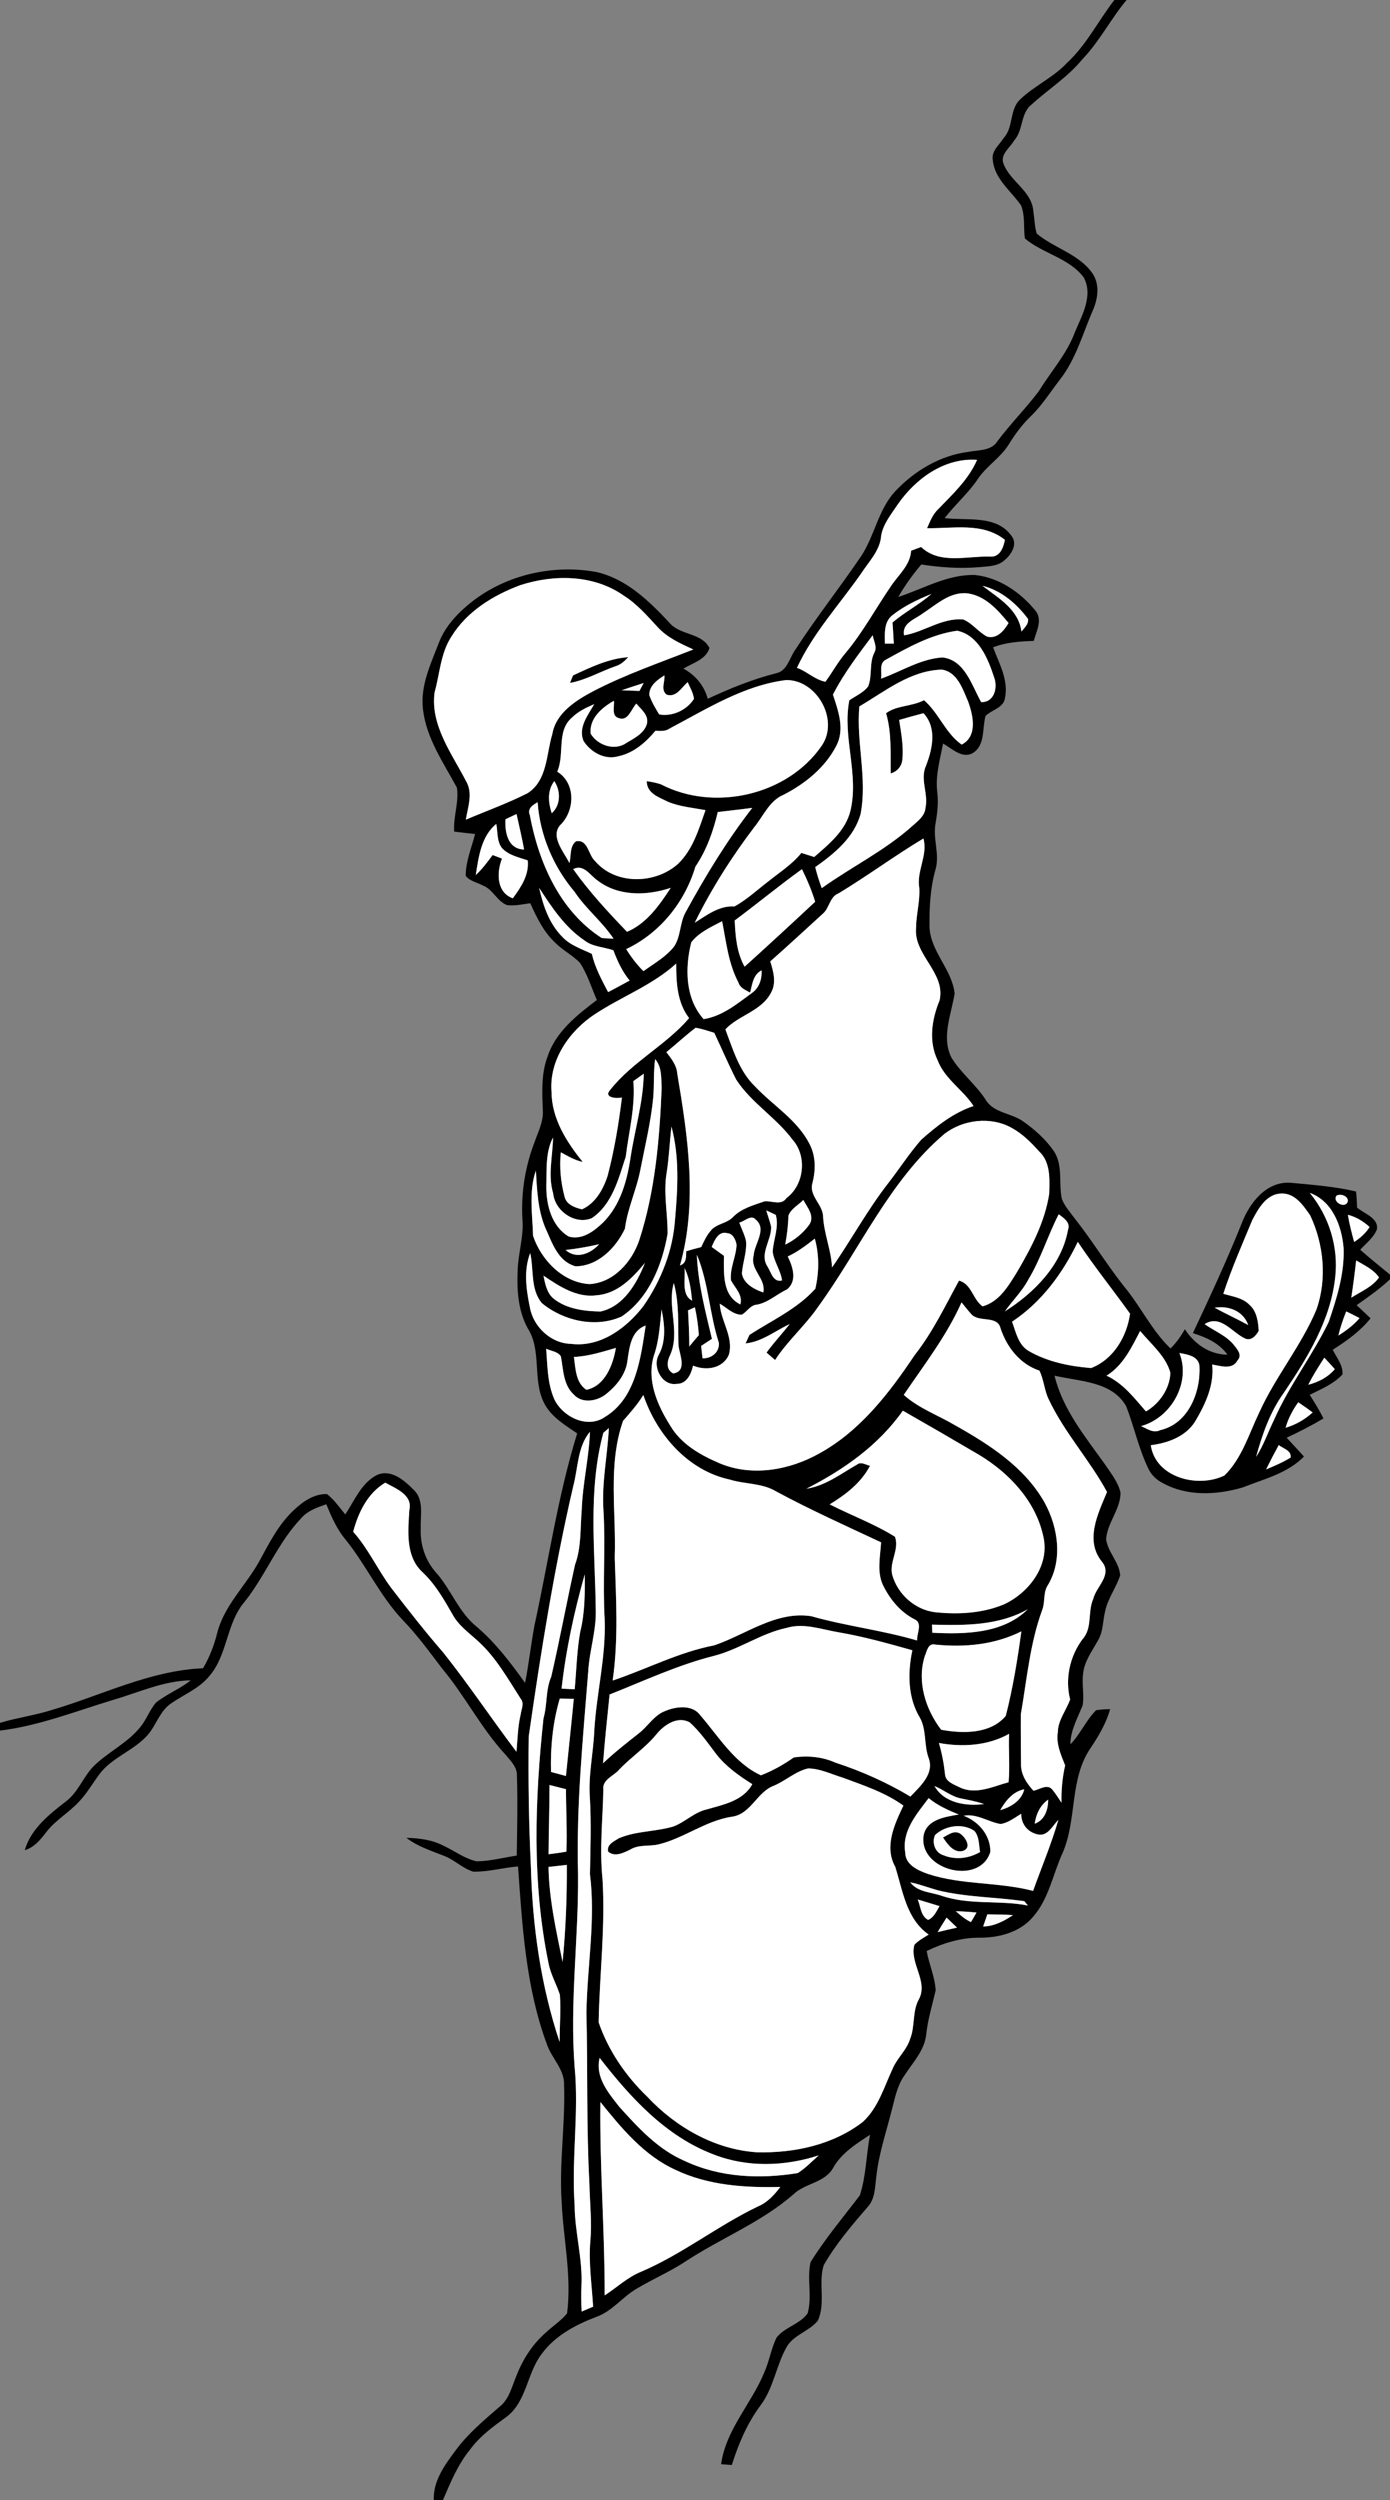 <?xml version="1.0" encoding="UTF-8" ?>
<!DOCTYPE svg PUBLIC "-//W3C//DTD SVG 1.1//EN" "http://www.w3.org/Graphics/SVG/1.1/DTD/svg11.dtd">
<svg width="382pt" height="687pt" viewBox="0 0 382 687" version="1.1" xmlns="http://www.w3.org/2000/svg">
<rect x="0" y="0" width="382" height="687" fill="#808080" stroke="none"/>
<g id="#000000ff">
<path fill="#000000" opacity="1.00" d=" M 306.25 0.00 L 309.61 0.00 C 305.22 5.24 302.14 11.45 297.36 16.39 C 293.44 21.19 288.14 24.49 283.61 28.63 C 280.36 31.06 281.31 35.77 278.68 38.64 C 277.58 40.62 274.88 42.33 275.74 44.87 C 277.52 49.86 283.59 52.44 283.98 58.05 C 284.30 60.09 284.33 62.18 284.90 64.18 C 289.66 68.17 296.32 69.73 300.09 74.92 C 302.33 77.98 301.77 82.06 300.32 85.32 C 297.54 91.74 295.67 98.71 291.30 104.30 C 288.68 107.67 286.42 111.35 283.33 114.33 C 280.90 116.65 278.93 119.37 277.17 122.21 C 274.90 125.85 271.07 128.08 268.72 131.64 C 266.09 135.56 262.48 138.64 259.62 142.37 C 265.73 143.13 273.71 141.45 277.89 147.14 C 279.84 149.42 277.93 152.46 275.99 154.00 C 274.12 155.69 271.45 155.60 269.11 155.85 C 263.79 156.31 258.45 155.92 253.18 155.12 C 250.84 157.92 248.67 160.87 246.87 164.05 C 253.80 161.78 260.45 157.78 267.96 158.01 C 274.49 158.69 280.36 162.69 284.45 167.68 C 286.66 170.15 284.84 173.44 284.09 176.12 C 280.31 176.24 276.48 176.50 272.92 177.88 C 274.60 182.34 277.23 186.95 276.18 191.88 C 275.76 194.55 272.55 195.03 270.86 196.73 C 269.88 200.07 270.82 204.58 267.55 206.81 C 264.56 208.73 261.67 205.72 259.17 204.32 C 258.34 208.73 257.02 213.15 257.58 217.68 C 257.94 220.53 257.61 223.38 257.12 226.19 C 256.28 230.48 258.37 234.81 257.06 239.06 C 255.62 244.20 255.38 249.57 255.45 254.89 C 255.80 261.57 261.66 266.45 262.35 273.00 C 261.45 278.75 258.65 284.96 261.47 290.62 C 264.07 294.88 268.15 297.98 270.86 302.18 C 273.03 305.82 277.76 305.83 281.00 308.03 C 284.28 310.31 287.35 313.04 289.63 316.34 C 292.19 320.23 290.90 325.11 291.81 329.43 C 292.56 331.42 294.03 333.03 295.27 334.72 C 300.02 340.72 304.02 347.27 308.74 353.29 C 313.38 358.80 316.43 365.50 321.67 370.55 C 323.27 369.02 324.54 367.19 325.62 365.26 C 328.25 369.29 332.35 372.24 337.33 372.26 C 335.05 369.06 331.45 367.47 327.83 366.34 C 332.50 356.41 337.12 346.45 341.21 336.26 C 343.38 330.53 348.10 324.41 354.94 325.04 C 360.85 325.60 366.87 326.05 372.66 327.42 C 372.85 328.88 372.89 330.36 372.95 331.84 C 374.95 333.56 378.98 334.71 378.38 337.91 C 377.43 340.15 375.42 341.68 373.81 343.42 C 376.47 345.78 379.25 348.00 382.00 350.26 L 382.00 351.54 C 379.19 354.21 375.99 356.42 372.83 358.65 C 374.11 359.85 375.39 361.05 376.66 362.27 C 373.80 365.83 370.08 368.49 366.26 370.91 C 367.33 373.06 369.10 375.12 368.95 377.67 C 366.51 380.33 363.09 381.71 359.93 383.30 C 361.29 385.40 362.58 387.55 363.72 389.78 C 360.44 391.73 357.05 393.47 353.60 395.08 C 355.19 396.80 356.79 398.51 358.36 400.25 C 353.84 404.87 347.43 406.40 341.61 408.71 C 334.48 410.84 326.27 411.26 319.57 407.55 C 317.80 406.67 316.33 405.24 315.52 403.44 C 312.93 397.99 311.67 392.03 309.50 386.43 C 305.56 379.50 296.64 379.66 289.80 378.02 C 292.05 387.29 298.22 394.76 303.64 402.36 C 305.28 404.82 307.26 407.22 307.95 410.17 C 307.94 414.75 304.32 418.41 303.98 422.94 C 304.42 426.53 307.59 429.23 307.85 432.88 C 306.79 436.24 304.52 439.11 303.76 442.58 C 303.03 445.30 303.25 448.32 301.74 450.80 C 300.13 453.73 297.95 456.55 297.65 460.01 C 297.28 462.86 298.00 465.75 297.54 468.59 C 296.16 472.09 294.19 475.45 294.16 479.33 C 296.92 476.52 298.44 472.75 301.22 469.97 C 302.50 469.77 303.79 469.67 305.09 469.67 C 303.97 473.64 301.85 477.18 299.56 480.58 C 293.90 489.07 296.00 499.97 292.06 509.10 C 289.33 515.01 288.27 521.83 283.82 526.83 C 280.21 531.05 274.41 532.53 269.05 532.47 C 264.02 532.46 259.16 533.97 254.67 536.13 C 255.32 539.77 256.93 543.23 257.14 546.94 C 256.22 550.92 255.01 554.83 254.56 558.91 C 254.14 563.45 250.81 566.81 248.46 570.47 C 246.48 573.32 245.90 576.81 245.01 580.10 C 243.50 586.06 241.49 591.93 240.84 598.07 C 240.43 600.93 240.57 604.18 238.46 606.45 C 234.10 611.50 229.72 616.63 226.38 622.44 C 224.82 627.38 226.97 632.92 224.75 637.71 C 222.34 640.70 218.01 641.59 216.11 645.07 C 213.28 650.17 212.58 656.26 209.00 661.00 C 205.34 665.91 202.95 671.56 201.12 677.37 C 200.38 677.32 198.91 677.21 198.17 677.16 C 199.47 667.68 206.46 660.60 210.01 652.01 C 211.41 648.90 211.91 645.46 213.39 642.39 C 215.64 639.46 219.81 638.72 221.95 635.70 C 223.25 631.11 221.71 626.22 222.76 621.62 C 226.78 615.17 231.71 609.31 236.30 603.28 C 238.05 597.94 238.04 592.14 239.11 586.62 C 235.32 589.11 231.25 591.64 228.98 595.70 C 226.69 599.84 221.25 599.90 218.02 603.01 C 209.20 610.73 198.13 615.02 188.42 621.42 C 184.12 624.26 179.36 626.29 174.95 628.93 C 171.01 631.22 168.20 635.19 163.79 636.70 C 158.12 638.88 152.50 641.85 148.85 646.88 C 144.78 652.16 144.77 659.96 139.18 664.15 C 135.54 666.80 131.83 669.48 129.16 673.17 C 125.80 677.26 123.80 682.19 121.73 687.00 L 119.22 687.00 C 118.99 681.70 122.29 677.29 125.29 673.26 C 128.67 668.67 133.08 665.02 137.36 661.30 C 139.98 659.21 140.66 655.80 141.92 652.87 C 143.66 648.37 146.33 644.18 149.99 641.00 C 151.90 639.18 154.18 637.76 155.84 635.71 C 157.17 625.49 154.80 615.26 154.35 605.05 C 153.64 594.33 155.39 583.64 155.02 572.92 C 155.15 568.62 151.59 565.60 150.29 561.74 C 144.51 546.14 143.53 529.33 142.37 512.89 C 138.25 513.22 134.21 514.41 130.06 514.32 C 127.14 513.44 124.94 511.11 122.11 510.01 C 118.54 508.57 114.77 507.44 111.69 505.03 C 115.17 505.11 118.74 505.56 121.87 507.19 C 124.91 508.59 127.68 510.76 130.99 511.48 C 134.72 511.44 138.35 510.46 142.02 509.90 C 142.11 502.59 142.30 495.28 142.06 487.97 C 142.16 485.54 140.27 483.82 138.86 482.10 C 132.21 474.90 127.79 466.01 121.51 458.51 C 118.05 453.98 114.72 449.35 110.74 445.25 C 104.44 438.61 100.66 430.13 94.94 423.04 C 92.56 420.18 91.07 416.77 89.67 413.37 C 87.29 414.21 84.76 415.04 83.00 416.96 C 76.40 423.75 73.05 432.87 67.18 440.22 C 62.15 446.10 62.60 454.71 57.54 460.56 C 54.78 463.99 50.58 465.62 47.05 468.07 C 43.96 470.12 42.99 473.94 40.67 476.67 C 37.05 480.85 31.45 482.65 27.86 486.86 C 25.77 489.47 24.18 492.46 21.88 494.91 C 19.05 498.07 15.20 500.15 12.63 503.57 C 11.07 505.60 9.38 507.68 6.80 508.42 C 8.50 502.56 13.48 498.61 18.10 495.04 C 21.40 492.57 22.79 488.50 25.53 485.55 C 29.53 481.49 34.97 479.08 38.56 474.59 C 40.27 472.51 41.13 469.87 42.89 467.84 C 45.87 465.51 49.45 464.11 52.42 461.75 C 44.98 461.85 38.14 465.08 31.12 467.12 C 20.84 470.22 10.73 474.25 0.00 475.56 L 0.00 473.43 C 4.58 472.05 9.35 471.42 13.92 469.99 C 27.81 465.96 41.10 459.05 55.80 458.43 C 57.60 455.38 58.87 452.07 59.72 448.64 C 61.64 441.18 67.50 435.75 71.17 429.19 C 73.94 424.12 76.57 418.80 80.89 414.85 C 83.32 412.55 86.36 410.49 89.84 410.55 C 91.84 412.10 93.28 414.22 94.89 416.16 C 97.42 412.37 99.25 407.63 103.47 405.39 C 107.35 403.51 111.07 406.76 113.64 409.35 C 116.63 412.12 115.47 416.45 115.63 420.03 C 115.43 424.43 116.88 428.85 119.85 432.15 C 123.98 436.81 126.05 443.02 130.99 447.01 C 136.21 451.45 140.33 456.92 144.30 462.45 C 145.35 457.22 145.90 451.91 146.88 446.68 C 150.74 429.07 153.28 411.15 158.62 393.89 C 155.23 391.57 151.43 389.34 149.52 385.53 C 146.25 379.08 148.97 371.16 145.01 364.97 C 142.35 360.09 142.01 354.37 142.27 348.92 C 142.44 344.26 143.98 339.71 143.57 335.01 C 143.16 327.83 144.31 320.59 146.90 313.88 C 147.88 311.03 149.39 308.21 149.18 305.11 C 148.99 300.19 148.70 295.13 150.45 290.44 C 152.64 283.61 158.52 278.96 164.03 274.80 C 162.53 271.37 161.45 267.71 159.37 264.57 C 157.40 262.52 154.79 261.22 152.76 259.23 C 149.48 256.24 147.52 252.18 145.73 248.20 C 143.62 248.48 141.48 248.99 139.34 248.72 C 136.60 247.67 135.47 244.38 132.71 243.33 C 131.14 242.48 129.12 242.16 127.99 240.68 C 127.98 236.71 129.59 232.98 130.57 229.18 C 128.65 228.98 126.73 228.76 124.82 228.52 C 124.53 224.47 126.18 220.42 125.57 216.44 C 121.88 209.60 117.18 202.91 116.25 194.98 C 115.44 188.52 118.36 182.49 120.61 176.63 C 122.42 171.88 126.09 168.15 130.04 165.08 C 139.52 157.85 152.12 155.07 163.81 157.17 C 172.06 159.00 178.35 165.11 183.93 171.08 C 186.83 174.63 192.81 173.80 194.98 178.07 C 194.00 181.27 190.38 182.17 187.82 183.73 C 191.10 185.53 193.53 188.38 194.50 192.03 C 200.54 189.21 206.71 186.69 213.17 185.04 C 216.37 184.46 216.93 180.79 218.58 178.52 C 224.29 169.69 230.84 161.43 236.73 152.72 C 240.40 147.12 241.37 140.02 246.02 135.01 C 251.32 129.37 258.39 125.15 266.15 124.16 C 268.96 123.62 272.46 123.96 274.17 121.17 C 277.73 116.44 281.91 112.21 285.49 107.50 C 288.79 102.10 293.17 97.33 295.39 91.32 C 297.33 86.66 300.52 81.24 297.82 76.22 C 293.79 70.88 286.58 69.70 281.65 65.52 C 281.25 62.52 281.76 59.34 280.62 56.47 C 277.86 52.44 273.30 49.20 272.84 43.97 C 272.39 41.47 274.69 39.79 275.87 37.87 C 278.59 34.91 277.36 30.13 280.34 27.34 C 284.29 23.54 289.49 21.31 293.25 17.26 C 298.62 12.32 301.83 5.68 306.25 0.00 M 246.67 138.68 C 244.92 141.33 242.74 143.93 242.17 147.15 C 241.90 151.26 238.78 154.32 236.64 157.62 C 230.67 166.17 223.44 173.98 219.02 183.52 C 221.77 184.49 223.99 186.82 226.84 187.34 C 228.76 184.75 230.28 181.88 232.38 179.43 C 237.18 173.71 240.70 167.09 244.92 160.97 C 246.98 157.89 250.16 155.29 250.39 151.33 C 251.07 151.07 252.45 150.57 253.14 150.31 C 258.20 155.16 265.76 152.77 272.01 152.94 C 274.76 153.22 275.74 150.54 276.17 148.35 C 270.05 143.47 261.94 145.26 254.77 145.15 C 255.59 143.29 256.33 141.31 257.86 139.89 C 261.85 135.76 266.20 131.74 268.52 126.36 C 259.49 125.75 251.58 131.57 246.67 138.68 M 142.96 160.81 C 135.49 163.59 128.25 168.06 124.01 175.01 C 121.07 179.57 120.87 185.14 119.44 190.23 C 118.21 199.29 124.21 207.13 128.15 214.78 C 130.02 218.05 128.57 221.82 128.02 225.24 C 133.67 222.84 139.49 220.75 144.98 217.97 C 150.46 214.47 150.11 207.26 151.79 201.70 C 152.78 195.94 158.20 192.51 162.97 189.97 C 171.82 185.36 181.28 182.13 190.54 178.47 C 187.01 176.86 183.36 175.23 180.71 172.30 C 177.83 169.18 175.02 165.93 171.38 163.65 C 163.17 157.87 152.22 157.79 142.96 160.81 M 269.99 160.97 C 274.38 164.34 279.95 167.48 280.72 173.57 C 281.48 172.51 282.73 171.55 282.53 170.08 C 279.40 165.91 275.17 162.24 269.99 160.97 M 245.13 169.16 C 242.86 171.04 243.16 174.22 243.19 176.86 C 243.80 176.86 245.03 176.86 245.64 176.86 C 245.55 174.93 245.41 173.00 245.28 171.07 C 248.64 168.17 252.66 166.15 255.98 163.21 C 252.16 164.77 248.36 166.56 245.13 169.16 M 253.59 168.57 C 251.46 170.20 247.80 171.21 248.46 174.59 C 254.03 173.65 258.92 169.69 264.75 170.24 C 267.26 171.29 268.88 173.70 271.29 174.94 C 274.03 175.65 275.95 173.27 277.17 171.20 C 274.20 167.61 270.83 163.75 265.94 163.06 C 261.09 162.51 257.35 166.14 253.59 168.57 M 243.37 181.33 C 241.51 182.35 242.44 184.81 242.12 186.50 C 247.71 184.50 252.94 181.06 259.00 180.66 C 265.18 181.36 267.03 188.33 269.65 192.94 C 273.32 193.03 274.29 188.83 273.15 185.99 C 271.50 180.90 268.86 174.54 263.05 173.32 C 255.93 174.30 249.56 177.90 243.37 181.33 M 228.91 190.88 C 230.39 195.35 232.22 200.44 229.83 204.96 C 226.75 210.94 221.26 215.36 215.36 218.39 C 211.46 220.02 209.82 224.20 207.30 227.29 C 201.04 235.53 195.50 244.29 190.92 253.57 C 194.27 251.47 197.64 248.81 201.83 249.10 C 205.23 247.23 208.08 244.54 211.15 242.20 C 214.26 239.69 217.71 237.53 220.23 234.38 C 221.40 234.75 222.58 235.12 223.76 235.50 C 227.81 231.96 232.37 228.31 233.71 222.81 C 236.14 212.75 231.45 202.58 233.41 192.45 C 235.16 191.22 237.30 190.35 238.60 188.60 C 239.77 185.62 238.82 182.20 240.31 179.29 C 241.15 177.75 240.06 176.11 239.84 174.55 C 235.92 179.79 231.89 185.05 228.91 190.88 M 236.17 194.12 C 235.26 203.97 238.40 213.82 236.52 223.63 C 234.76 230.12 229.30 234.57 224.04 238.28 C 224.53 240.24 225.13 242.16 225.83 244.06 C 234.07 238.16 243.31 233.68 250.87 226.85 C 252.36 225.52 254.19 224.15 254.34 221.98 C 255.20 218.12 252.76 214.14 254.49 210.41 C 256.27 205.76 257.54 200.07 253.80 195.99 C 251.56 196.56 249.33 197.20 247.11 197.84 C 247.66 201.49 248.39 205.20 247.97 208.90 C 247.75 210.66 246.50 212.06 244.79 212.53 C 244.71 206.98 245.07 201.40 243.52 195.99 C 246.30 193.83 250.69 194.15 253.94 192.41 C 258.03 195.95 259.79 201.43 264.28 204.61 C 268.74 202.32 267.44 196.56 266.04 192.73 C 264.55 189.32 263.09 184.66 258.85 184.01 C 250.21 184.23 243.28 189.94 236.17 194.12 M 178.43 190.97 C 179.07 192.87 180.12 194.61 181.16 196.32 C 184.81 196.97 188.73 195.15 190.72 192.04 C 190.52 190.39 189.63 188.95 188.99 187.45 C 187.32 188.88 185.87 191.74 183.24 190.90 C 181.49 189.64 182.77 187.34 182.61 185.59 C 180.66 186.80 178.42 188.41 178.43 190.97 M 184.03 200.19 C 182.88 201.03 181.45 200.86 180.12 200.82 C 177.47 204.02 174.10 206.95 169.93 207.82 C 166.24 208.92 162.30 206.69 160.36 203.60 C 158.83 199.91 161.59 196.52 163.31 193.49 C 161.13 194.45 158.91 195.47 157.20 197.18 C 152.84 200.89 155.26 207.28 153.14 212.05 C 158.12 215.12 158.04 222.25 154.38 226.31 C 150.84 229.50 154.89 233.95 156.49 237.16 C 157.03 235.18 156.47 232.54 158.33 231.17 C 161.62 230.61 161.63 234.86 163.48 236.55 C 169.11 243.24 180.08 243.01 186.35 237.37 C 190.45 233.42 192.05 227.82 193.89 222.62 C 190.46 221.99 186.91 221.69 183.66 220.37 C 181.14 219.09 177.74 218.07 177.74 214.67 C 179.05 214.83 180.33 215.11 181.60 215.51 C 196.19 223.14 216.45 218.60 225.84 204.89 C 230.71 197.77 224.43 186.74 216.02 186.88 C 204.35 188.35 194.23 194.82 184.03 200.19 M 170.83 189.68 C 172.46 189.75 174.09 189.80 175.73 189.87 C 176.02 189.32 176.60 188.23 176.89 187.69 C 174.86 188.33 172.84 189.01 170.83 189.68 M 162.33 201.61 C 164.21 204.81 168.92 206.42 172.12 204.17 C 174.34 202.85 177.13 201.49 177.82 198.78 C 178.26 196.44 176.18 194.92 174.87 193.35 C 173.52 194.78 172.62 198.27 170.11 197.36 C 167.91 196.78 168.93 194.14 168.71 192.57 C 165.43 194.44 161.89 197.41 162.33 201.61 M 152.33 214.65 C 150.35 217.29 150.68 220.51 151.62 223.48 C 154.15 221.25 154.12 217.32 152.33 214.65 M 145.61 223.99 C 148.03 237.02 153.85 250.34 165.37 257.77 C 166.18 257.82 167.81 257.92 168.62 257.97 C 165.53 253.29 161.03 249.77 157.92 245.09 C 152.07 238.18 148.39 229.51 147.75 220.45 C 146.42 221.21 144.84 222.20 145.61 223.99 M 197.26 223.14 C 196.01 228.45 194.19 233.60 191.12 238.14 C 188.20 247.93 181.38 256.41 172.09 260.82 C 173.45 263.00 175.01 265.05 176.83 266.87 C 179.72 264.77 182.95 262.99 185.21 260.16 C 187.17 257.30 186.75 253.55 188.48 250.57 C 193.91 240.65 199.79 230.95 206.74 222.00 C 203.59 222.42 200.42 222.76 197.26 223.14 M 138.91 225.13 C 138.70 228.71 139.56 233.35 144.03 233.44 C 143.44 230.17 142.67 226.93 141.95 223.69 C 140.93 224.16 139.92 224.64 138.91 225.13 M 130.75 240.45 C 132.53 238.83 133.95 236.88 135.39 234.96 C 136.24 235.28 137.10 235.61 137.96 235.94 C 136.47 239.72 136.39 245.20 140.93 246.85 C 143.18 243.79 145.45 240.43 145.03 236.43 C 142.57 235.60 139.79 235.03 137.95 233.05 C 136.50 231.16 136.81 228.61 136.39 226.40 C 132.24 229.81 131.54 235.48 130.75 240.45 M 230.46 245.49 C 227.94 246.46 228.01 249.55 226.09 251.12 C 221.30 255.49 216.55 259.90 211.68 264.19 C 212.57 266.97 213.44 270.15 211.85 272.87 C 209.23 277.86 202.93 279.01 199.35 282.87 C 201.43 288.35 203.13 294.33 207.48 298.52 C 212.47 303.84 219.17 307.75 222.52 314.45 C 224.26 317.81 224.17 321.72 223.23 325.30 C 222.42 328.60 225.94 330.91 226.19 334.04 C 226.38 338.90 228.43 343.43 228.66 348.29 C 233.97 340.67 238.39 332.45 244.11 325.12 C 247.18 321.17 249.89 316.94 253.18 313.18 C 257.46 309.40 262.05 305.75 267.55 303.93 C 264.62 299.42 259.61 296.50 257.66 291.33 C 255.14 286.12 256.08 280.08 258.21 274.92 C 259.98 267.35 251.08 262.44 251.75 255.04 C 251.77 251.34 252.86 247.72 252.64 244.02 C 251.81 239.36 255.04 235.11 253.78 230.41 C 245.84 235.17 238.39 240.70 230.46 245.49 M 157.52 238.83 C 161.91 245.02 167.07 250.60 172.32 256.06 C 177.77 253.74 181.20 248.74 184.35 243.97 C 177.74 246.19 169.86 246.37 164.13 241.89 C 162.09 240.45 160.40 237.38 157.52 238.83 M 201.91 252.94 C 202.10 257.29 202.46 261.76 204.63 265.64 C 211.15 259.76 217.60 253.79 224.02 247.80 C 223.09 244.71 221.81 241.74 220.39 238.84 C 214.11 243.38 208.13 248.31 201.91 252.94 M 148.17 243.98 C 149.25 248.86 150.94 253.85 154.55 257.46 C 156.73 259.79 159.85 260.77 162.65 262.12 C 163.51 265.86 165.35 269.25 167.12 272.63 C 169.11 271.59 171.07 270.52 173.04 269.45 C 171.01 266.99 169.68 264.10 168.57 261.14 C 165.91 260.19 162.85 260.22 160.57 258.39 C 155.22 254.77 151.62 249.31 148.17 243.98 M 189.97 258.96 C 188.22 266.00 188.27 274.34 193.37 280.05 C 198.55 279.24 202.65 275.78 206.75 272.79 C 208.70 271.38 209.42 268.97 209.30 266.65 C 206.92 267.86 206.77 270.49 206.14 272.77 C 204.91 272.05 203.38 271.53 202.95 270.01 C 200.17 264.79 199.58 258.84 198.45 253.14 C 195.45 254.74 192.08 256.19 189.97 258.96 M 163.60 278.62 C 156.52 283.23 150.88 291.26 151.57 300.03 C 151.62 307.40 155.68 313.77 160.14 319.29 C 157.95 318.86 156.06 317.68 154.13 316.65 C 153.70 320.74 154.10 324.89 155.16 328.86 C 155.67 331.03 158.01 331.87 159.95 332.32 C 163.65 330.66 165.82 326.78 167.00 323.06 C 168.84 316.01 170.04 308.81 170.92 301.59 C 169.48 301.94 165.81 301.66 167.66 299.54 C 173.77 291.76 182.96 287.27 189.38 279.78 C 186.07 275.47 185.84 269.99 185.83 264.79 C 179.29 270.73 170.91 273.83 163.60 278.62 M 183.13 289.13 C 184.47 290.89 185.95 292.66 186.12 294.98 C 189.04 312.34 191.76 330.46 186.87 347.74 C 188.69 347.14 188.55 345.40 188.59 343.83 C 189.95 343.42 191.32 343.04 192.70 342.70 C 193.44 341.16 194.14 339.57 195.26 338.27 C 196.79 336.24 199.71 336.27 201.43 334.45 C 203.78 332.03 207.10 331.18 210.18 330.10 C 212.23 329.96 214.73 331.35 216.15 329.21 C 221.05 325.57 221.85 317.68 217.80 313.17 C 213.28 307.09 206.48 303.07 202.33 296.69 C 200.17 292.47 198.32 288.09 196.29 283.81 C 194.59 283.31 192.92 282.69 191.16 282.43 C 188.40 284.55 185.83 286.92 183.13 289.13 M 180.04 291.04 C 179.56 294.59 179.83 298.18 179.51 301.74 C 178.86 308.26 177.33 314.64 176.06 321.06 C 175.04 326.71 172.47 331.94 171.74 337.65 C 169.26 342.91 164.31 347.97 158.14 347.97 C 153.22 346.58 151.71 341.38 149.81 337.27 C 147.78 332.32 147.58 326.93 147.27 321.67 C 145.28 327.46 146.32 333.65 146.50 339.62 C 148.73 346.26 154.70 352.44 162.00 352.87 C 168.65 352.48 173.70 346.74 175.70 340.74 C 180.06 327.27 181.27 313.04 181.84 298.97 C 181.68 296.28 181.95 293.22 180.04 291.04 M 174.06 297.08 C 174.64 304.10 172.81 310.97 171.96 317.89 C 169.96 323.96 168.26 330.96 162.63 334.75 C 158.01 336.66 152.50 332.77 152.02 327.94 C 150.51 322.85 151.92 317.70 151.98 312.58 C 149.85 316.70 150.26 321.57 150.14 326.07 C 150.12 331.18 151.62 337.03 156.31 339.80 C 160.01 340.85 163.35 338.26 165.84 335.84 C 170.51 331.11 172.35 324.45 173.29 318.06 C 174.46 310.38 176.78 302.86 176.92 295.05 C 175.96 295.72 175.01 296.39 174.06 297.08 M 259.57 311.57 C 244.41 324.46 236.41 343.16 224.93 358.97 C 221.36 364.22 216.47 368.39 213.01 373.73 C 212.43 373.22 211.25 372.20 210.66 371.69 C 212.64 368.95 214.96 366.49 217.04 363.84 C 213.04 365.71 209.42 368.70 204.90 369.17 C 205.17 368.59 205.70 367.42 205.96 366.83 C 212.11 362.83 219.09 359.70 224.07 354.14 C 225.11 349.68 225.18 344.82 223.92 340.37 C 221.58 342.20 219.21 344.02 216.49 345.27 C 217.87 348.10 219.18 351.92 216.30 354.32 C 213.33 355.68 210.87 358.20 207.52 358.59 C 206.02 358.97 205.19 360.53 203.87 361.28 C 201.47 361.32 199.76 359.34 197.80 358.25 C 198.06 363.03 201.71 367.46 200.30 372.29 C 198.62 376.14 193.99 376.74 190.46 375.27 C 189.96 377.55 188.72 380.34 185.96 380.28 C 181.88 380.92 179.18 375.48 181.07 372.24 C 183.13 368.40 182.64 363.92 181.81 359.82 C 181.35 364.07 181.14 368.38 179.72 372.46 C 177.63 379.21 180.64 386.14 184.22 391.79 C 187.18 396.85 192.52 399.87 197.76 402.10 C 206.70 405.88 217.09 403.98 225.32 399.31 C 236.47 393.12 244.40 382.79 251.36 372.38 C 256.31 366.11 259.74 358.87 263.56 351.90 C 267.06 352.86 267.34 357.11 270.04 358.98 C 274.65 357.70 277.15 353.33 279.50 349.55 C 283.43 342.85 287.17 335.77 288.35 328.01 C 288.46 324.09 288.74 319.33 285.59 316.43 C 283.37 313.95 280.98 311.54 278.03 309.94 C 272.29 306.73 264.72 307.63 259.57 311.57 M 184.53 309.58 C 184.02 313.82 183.88 318.10 183.20 322.33 C 182.27 327.88 183.51 333.46 183.47 339.03 C 181.97 347.64 178.34 356.69 170.86 361.76 C 163.72 365.00 154.82 362.98 148.91 358.09 C 145.72 354.28 146.75 348.87 145.71 344.33 C 143.88 349.06 144.60 354.30 145.60 359.14 C 146.50 364.56 151.38 369.18 156.96 369.29 C 165.01 370.29 172.21 364.93 176.85 358.86 C 181.71 351.84 184.95 343.59 185.52 335.04 C 186.26 326.59 186.76 317.86 184.53 309.58 M 344.17 335.24 C 341.38 341.95 338.45 348.61 336.19 355.53 C 338.69 356.28 341.53 356.60 343.42 358.60 C 345.41 360.36 345.77 363.20 345.92 365.70 C 345.19 367.02 343.89 368.56 342.19 367.83 C 338.62 366.20 335.41 361.08 331.06 363.87 C 333.80 365.82 337.17 367.05 339.26 369.80 C 340.14 370.92 341.42 372.41 340.12 373.79 C 338.69 376.53 335.49 375.34 333.13 374.97 C 333.74 380.58 331.27 385.84 328.50 390.53 C 325.92 394.76 320.94 396.55 316.26 397.14 C 317.59 406.10 329.26 409.00 336.51 405.45 C 341.33 400.70 343.24 394.00 346.10 388.06 C 350.57 378.22 357.63 369.79 361.81 359.80 C 364.72 351.43 363.82 341.95 360.07 333.99 C 358.18 331.26 355.87 327.82 352.12 327.98 C 348.07 328.07 345.83 332.08 344.17 335.24 M 359.95 327.80 C 365.26 334.24 367.89 342.68 366.94 351.00 C 365.69 362.78 359.30 373.15 352.81 382.76 C 349.04 388.00 346.89 394.18 345.20 400.35 C 347.26 397.20 348.45 393.59 350.11 390.22 C 354.26 380.76 360.68 372.53 365.16 363.25 C 367.38 356.71 369.53 349.94 369.25 342.95 C 368.73 336.87 366.18 330.05 359.95 327.80 M 367.32 328.55 C 365.98 330.29 369.81 332.37 370.42 330.08 C 370.51 328.61 368.41 327.94 367.32 328.55 M 216.67 334.10 C 216.61 336.76 216.28 339.40 215.79 342.01 C 218.45 340.74 220.78 338.81 222.49 336.41 C 223.92 334.05 221.81 331.74 220.77 329.74 C 219.41 331.16 217.32 332.17 216.67 334.10 M 210.59 332.61 C 211.01 334.10 211.56 335.56 211.92 337.08 C 212.08 340.79 208.60 344.55 210.94 348.07 C 211.92 349.64 212.48 352.46 214.92 351.87 C 214.54 349.09 212.75 346.77 212.35 344.02 C 212.52 340.62 214.16 337.27 213.20 333.85 C 212.55 333.54 211.24 332.92 210.59 332.61 M 282.59 351.65 C 280.90 354.87 278.23 357.39 276.17 360.36 C 284.21 355.26 291.76 347.66 293.50 337.98 C 294.28 335.95 292.34 334.70 290.95 333.68 C 287.94 339.56 286.03 345.97 282.59 351.65 M 370.43 333.83 C 370.83 336.36 371.48 338.82 372.15 341.29 C 373.82 340.21 375.32 338.87 376.39 337.18 C 374.67 335.62 372.69 334.39 370.43 333.83 M 203.18 335.95 C 203.77 337.67 204.67 339.30 205.03 341.10 C 205.27 344.11 204.09 346.98 203.89 349.96 C 204.35 352.77 207.31 354.33 209.78 355.17 C 210.54 351.31 206.07 348.89 207.11 345.09 C 207.27 341.76 210.93 337.80 207.63 335.09 C 206.41 333.66 204.56 335.70 203.18 335.95 M 195.59 342.66 C 196.70 343.47 197.83 344.27 198.95 345.09 C 198.94 349.79 198.43 355.98 203.46 358.45 C 204.18 355.79 202.01 353.95 200.88 351.83 C 200.53 348.47 202.30 345.38 202.42 342.07 C 202.21 340.72 201.41 338.92 199.83 338.87 C 197.43 338.21 196.32 340.91 195.59 342.66 M 155.43 343.49 C 158.43 346.15 162.29 344.52 164.65 341.91 C 161.60 342.60 158.54 343.15 155.43 343.49 M 278.13 363.20 C 279.20 366.08 279.84 369.58 282.73 371.26 C 287.92 374.25 293.94 375.45 299.85 375.94 C 305.99 373.57 309.68 367.31 310.56 361.00 C 305.82 354.38 300.71 348.04 296.20 341.26 C 292.07 349.90 286.20 357.86 278.13 363.20 M 191.51 344.79 C 191.81 352.65 193.85 360.29 195.65 367.91 C 194.66 368.55 193.67 369.20 192.68 369.86 C 192.78 370.71 192.98 372.41 193.07 373.26 C 195.52 373.36 197.76 371.58 197.57 369.02 C 194.98 361.11 194.74 352.48 191.51 344.79 M 164.03 355.93 C 158.51 356.70 153.69 353.46 149.35 350.54 C 149.83 352.79 150.26 355.31 152.15 356.87 C 155.75 359.73 160.57 360.32 165.02 360.40 C 171.39 359.02 175.02 352.65 177.25 347.03 C 173.84 351.16 169.72 355.49 164.03 355.93 M 371.36 356.60 C 373.97 354.92 377.17 353.64 378.98 351.03 C 377.46 348.81 374.93 347.70 372.70 346.36 C 372.32 349.78 371.89 353.19 371.36 356.60 M 188.12 348.46 C 188.47 351.34 187.11 355.79 190.20 357.40 C 189.89 354.35 189.52 351.23 188.12 348.46 M 184.20 372.28 C 183.31 374.03 182.95 376.28 184.99 377.41 C 188.96 376.84 186.74 372.25 186.46 369.71 C 186.32 363.98 186.69 358.18 185.18 352.57 C 183.29 358.95 186.99 365.99 184.20 372.28 M 264.25 357.89 C 260.17 367.07 253.97 375.04 248.37 383.31 C 252.45 386.98 257.71 388.85 262.38 391.61 C 271.88 396.93 281.64 403.20 287.10 412.94 C 290.85 419.81 292.14 428.86 287.86 435.78 C 286.65 437.78 287.26 440.26 286.43 442.39 C 283.04 451.62 282.21 461.49 280.54 471.11 C 280.51 475.66 280.56 480.22 280.60 484.78 C 280.54 487.64 282.16 490.07 284.02 492.09 C 285.68 491.78 287.82 490.06 289.22 491.80 C 290.15 492.92 290.90 494.18 291.73 495.38 C 291.64 491.92 291.95 488.49 292.72 485.13 C 291.57 482.22 290.19 479.21 290.71 475.99 C 290.77 472.64 293.03 470.01 294.09 467.00 C 292.65 461.31 294.00 455.19 297.46 450.49 C 300.28 447.44 298.86 443.00 300.43 439.41 C 301.26 435.93 305.80 432.77 302.82 429.14 C 298.07 423.27 301.75 415.95 304.23 409.99 C 299.46 401.21 292.59 393.75 288.29 384.71 C 286.99 382.16 286.90 379.18 285.65 376.64 C 280.35 374.89 276.70 370.23 274.99 365.07 C 274.11 361.29 269.00 363.54 266.91 361.10 C 265.97 360.06 265.13 358.96 264.25 357.89 M 189.09 360.08 C 189.26 363.38 189.44 366.69 189.43 370.01 C 190.29 368.95 191.16 367.91 192.06 366.89 C 191.89 364.31 191.51 361.76 190.97 359.24 C 190.50 359.45 189.56 359.87 189.09 360.08 M 333.80 359.36 C 336.84 361.01 340.00 362.46 343.04 364.12 C 341.67 360.24 337.64 358.72 333.80 359.36 M 369.97 360.37 C 369.11 362.53 368.34 364.73 367.81 367.00 C 369.95 365.66 371.99 364.14 373.63 362.21 C 372.42 361.57 371.20 360.96 369.97 360.37 M 172.45 373.78 C 172.04 377.71 169.31 380.97 166.29 383.30 C 163.86 385.09 159.92 385.70 157.71 383.24 C 154.76 380.57 154.83 376.34 154.14 372.73 C 153.30 371.37 151.43 371.27 150.10 370.62 C 150.47 375.33 150.41 380.25 152.40 384.64 C 154.80 389.46 161.52 392.71 166.32 389.33 C 174.78 384.16 176.08 373.18 177.45 364.25 C 173.43 365.68 172.99 370.17 172.45 373.78 M 313.34 365.74 C 310.95 370.31 308.67 375.21 304.10 378.03 C 308.67 380.14 311.72 384.17 314.93 387.85 C 318.65 385.74 321.53 381.51 321.64 377.21 C 320.35 372.58 316.30 369.36 313.34 365.74 M 157.73 372.88 C 158.17 376.02 158.18 379.96 161.16 381.92 C 166.30 380.83 168.48 375.04 169.26 370.40 C 165.48 371.49 161.70 372.71 157.73 372.88 M 324.13 371.80 C 327.34 379.95 321.87 389.62 313.58 391.89 C 315.24 392.57 316.96 393.96 318.82 393.00 C 326.60 391.27 330.05 382.49 329.63 375.25 C 329.23 372.59 326.27 372.19 324.13 371.80 M 359.54 380.53 C 362.32 379.79 364.94 378.47 366.83 376.24 C 365.88 375.16 364.92 374.11 363.95 373.09 C 362.38 375.51 360.83 377.95 359.54 380.53 M 171.23 390.45 C 166.99 402.54 169.39 415.49 168.94 428.00 C 169.30 439.27 169.99 450.60 168.37 461.81 C 177.71 458.67 186.58 453.99 196.30 452.13 C 205.04 449.15 213.26 442.63 222.97 444.13 C 232.54 446.85 242.48 447.98 252.04 450.80 C 251.90 448.87 253.69 445.93 251.26 444.94 C 247.57 443.04 244.79 439.74 242.92 436.10 C 240.84 432.31 241.91 427.90 242.14 423.83 C 232.46 419.29 222.70 414.91 213.28 409.83 C 209.42 407.50 204.75 407.89 200.55 406.58 C 189.02 404.10 180.47 394.17 176.80 383.34 C 175.22 385.92 173.22 388.19 171.23 390.45 M 353.31 392.34 C 356.08 391.53 358.60 390.08 360.74 388.14 C 359.45 387.16 358.12 386.24 356.78 385.34 C 355.26 387.48 354.02 389.80 353.31 392.34 M 221.61 409.10 C 226.85 408.30 231.11 404.97 235.59 402.42 C 236.67 401.59 237.97 402.56 239.10 402.79 C 236.64 407.49 232.44 410.69 228.01 413.40 C 233.95 416.42 240.30 418.76 245.94 422.28 C 247.27 425.74 244.30 429.25 245.21 432.78 C 246.70 438.09 251.45 442.35 256.95 443.03 C 263.30 443.69 269.95 443.36 275.89 440.88 C 282.76 437.71 288.54 430.18 286.74 422.29 C 284.71 412.62 277.44 404.85 269.19 399.86 C 262.19 395.74 255.17 391.67 248.12 387.65 C 241.46 397.15 231.82 403.90 221.61 409.10 M 165.81 393.74 C 161.56 409.49 163.53 425.96 163.72 442.05 C 163.97 447.89 161.99 453.49 161.66 459.28 C 160.20 477.82 158.34 496.37 158.86 514.99 C 159.02 532.66 156.55 550.31 157.92 567.98 C 159.13 580.63 157.02 593.31 157.92 605.98 C 157.95 613.38 160.15 620.61 159.79 628.03 C 159.71 630.41 159.72 632.81 159.84 635.21 C 160.89 634.75 161.95 634.30 163.00 633.86 C 162.65 627.89 161.74 621.92 162.23 615.94 C 162.71 610.63 162.09 605.31 161.98 600.00 C 161.14 584.34 161.54 568.67 161.16 553.00 C 161.38 540.32 163.72 527.65 162.13 514.97 C 162.27 507.98 162.52 501.00 162.11 494.02 C 161.65 487.80 163.07 481.70 163.33 475.52 C 163.92 465.32 166.56 455.29 166.18 445.02 C 165.59 435.01 166.45 424.98 165.84 414.97 C 165.34 407.41 166.95 399.95 167.33 392.43 C 166.95 392.76 166.19 393.41 165.81 393.74 M 157.53 408.44 C 152.27 431.13 148.61 454.15 145.30 477.20 C 145.14 489.12 145.33 501.06 145.90 512.97 C 146.32 529.28 148.62 545.63 153.80 561.15 C 153.79 556.81 154.17 552.46 153.87 548.15 C 152.90 545.20 151.30 542.47 150.73 539.40 C 146.18 517.30 146.99 494.51 149.36 472.20 C 150.45 468.42 149.91 464.41 151.49 460.76 C 153.85 450.53 155.75 440.19 158.04 429.94 C 159.81 425.12 159.44 419.92 159.87 414.89 C 160.12 407.69 161.86 400.64 162.14 393.44 C 158.68 397.51 158.88 403.45 157.53 408.44 M 351.43 397.10 C 350.22 399.30 349.06 401.53 347.95 403.79 C 350.25 402.82 352.56 401.84 354.69 400.53 C 354.97 398.57 352.63 398.08 351.43 397.10 M 97.06 420.92 C 101.25 425.60 103.82 431.42 107.57 436.43 C 112.19 442.44 116.87 448.41 121.84 454.14 C 128.87 462.98 135.13 472.40 141.94 481.39 C 142.24 477.95 142.29 474.46 143.10 471.09 C 143.26 469.69 144.14 468.12 143.13 466.86 C 139.52 461.25 136.22 455.28 131.18 450.81 C 128.76 448.59 125.98 446.64 124.39 443.68 C 122.00 439.52 119.61 435.30 116.06 431.98 C 111.39 427.63 112.14 420.69 112.50 414.93 C 113.46 410.77 108.76 409.05 105.88 407.43 C 101.02 410.31 98.46 415.65 97.06 420.92 M 154.33 464.03 C 155.24 464.08 157.04 464.16 157.94 464.21 C 158.42 458.92 158.53 453.58 159.47 448.36 C 160.74 443.22 160.77 437.88 160.70 432.62 C 157.79 442.89 155.52 453.41 154.33 464.03 M 256.14 446.44 C 256.15 447.00 256.19 448.11 256.21 448.67 C 265.18 449.11 275.62 448.97 282.45 442.22 C 274.45 446.75 265.05 446.69 256.14 446.44 M 196.12 455.05 C 186.23 457.55 176.98 461.90 167.53 465.64 C 166.88 471.93 166.21 478.23 165.73 484.54 C 168.80 481.62 172.13 479.02 175.45 476.40 C 178.07 474.42 179.77 471.22 183.00 470.10 C 186.04 468.86 190.38 468.40 192.53 471.44 C 197.60 477.31 201.80 484.46 209.11 487.85 C 212.34 486.61 215.34 484.91 218.17 482.93 C 222.02 482.39 225.98 482.75 229.55 484.35 C 236.76 486.70 243.69 489.80 250.20 493.69 C 252.89 490.85 256.81 487.47 255.21 483.10 C 253.89 479.51 254.67 475.42 252.82 472.05 C 249.46 466.50 249.41 459.67 250.74 453.49 C 244.08 451.61 237.41 449.75 230.59 448.57 C 225.85 447.80 221.00 445.90 216.20 447.33 C 209.12 448.83 203.12 453.28 196.12 455.05 M 257.00 451.92 C 255.00 451.44 254.72 453.85 254.13 455.15 C 251.97 462.13 254.34 469.67 258.65 475.33 C 264.60 476.42 272.18 476.55 276.41 471.51 C 278.36 463.88 279.63 456.09 280.69 448.29 C 273.38 451.97 265.05 452.76 257.00 451.92 M 153.84 466.76 C 151.91 473.29 151.25 480.14 151.43 486.93 C 152.80 487.28 154.16 487.66 155.53 488.05 C 156.24 480.97 157.02 473.90 157.69 466.82 C 156.73 466.81 154.80 466.77 153.84 466.76 M 180.49 476.47 C 177.50 480.17 173.48 482.80 170.21 486.23 C 168.71 488.05 165.46 488.97 165.81 491.80 C 165.65 499.93 164.73 508.08 165.57 516.21 C 166.41 529.38 164.76 542.56 164.52 555.73 C 167.17 563.48 171.96 570.46 177.85 576.14 C 185.69 584.52 196.43 590.69 208.03 591.44 C 218.25 591.69 228.87 589.43 237.11 583.10 C 241.39 579.18 242.98 573.43 245.37 568.34 C 246.62 565.46 249.17 563.35 250.10 560.32 C 251.53 556.84 250.67 552.82 252.47 549.49 C 255.25 544.55 249.88 539.48 251.30 534.40 C 252.41 533.22 253.86 532.47 255.21 531.61 C 249.06 527.30 248.11 519.58 246.03 512.99 C 242.94 507.45 245.82 501.31 248.27 496.17 C 243.25 492.55 237.31 490.61 231.57 488.48 C 228.44 487.54 225.39 485.98 222.07 485.96 C 218.60 486.76 215.91 489.35 212.67 490.71 C 207.99 492.43 206.35 498.60 201.05 499.24 C 193.86 500.36 187.96 505.15 180.95 506.84 C 178.37 507.43 175.53 506.80 173.19 508.27 C 171.35 509.15 168.97 510.40 167.12 508.81 C 166.68 506.88 168.72 506.01 170.04 505.16 C 174.78 503.11 180.12 503.38 185.02 501.92 C 188.25 500.74 190.73 498.03 194.14 497.24 C 198.76 495.90 204.21 494.91 206.75 490.28 C 203.13 488.00 199.57 485.50 196.90 482.11 C 194.59 479.07 192.41 475.88 189.56 473.31 C 186.25 471.48 182.59 473.92 180.49 476.47 M 258.02 478.96 C 258.87 481.76 259.40 484.64 259.71 487.55 C 259.84 489.66 262.19 490.37 263.78 491.17 C 268.18 493.28 272.88 490.92 277.18 489.75 C 277.58 485.32 277.11 480.88 277.32 476.45 C 271.45 479.73 264.52 480.15 258.02 478.96 M 151.01 490.51 C 151.03 496.85 150.78 503.19 150.76 509.54 C 152.40 509.33 154.03 509.12 155.66 508.82 C 155.89 503.10 155.55 497.37 155.54 491.66 C 154.03 491.29 152.52 490.90 151.01 490.51 M 256.81 490.79 C 259.47 495.50 265.53 496.39 270.43 495.75 C 268.35 495.00 266.17 494.64 264.02 494.19 C 261.37 493.64 259.27 491.79 256.81 490.79 M 274.88 497.43 C 277.78 496.60 280.74 494.83 281.49 491.69 C 278.41 492.27 276.34 494.84 274.88 497.43 M 255.21 494.12 C 251.96 498.45 247.81 503.14 248.77 509.01 C 248.78 512.46 252.28 513.98 255.04 514.96 C 264.38 518.03 274.44 517.12 283.91 519.61 C 286.25 513.11 288.93 506.74 290.86 500.10 C 289.23 501.72 287.87 504.80 285.10 504.07 C 282.40 503.45 280.59 501.21 280.67 498.42 C 278.85 499.47 277.11 500.93 274.96 501.23 C 271.53 500.65 268.46 498.30 264.84 498.96 C 268.97 500.53 272.22 504.33 272.17 508.89 C 269.25 518.39 252.00 513.83 253.88 504.10 C 254.90 499.90 259.91 499.24 263.49 498.62 C 260.56 497.44 257.66 496.14 255.21 494.12 M 284.36 501.16 C 287.15 500.11 288.06 497.28 288.06 494.53 C 285.86 496.08 284.71 498.54 284.36 501.16 M 256.98 504.25 C 256.00 506.30 256.97 509.14 259.25 509.80 C 262.56 511.18 266.28 510.70 269.34 508.93 C 268.99 506.98 269.15 504.70 267.79 503.13 C 264.53 500.91 259.79 501.63 256.98 504.25 M 150.74 513.02 C 150.89 521.86 152.84 530.52 154.61 539.15 C 155.48 530.27 155.83 521.37 155.77 512.46 C 154.09 512.65 152.42 512.83 150.74 513.02 M 250.16 517.26 C 252.20 519.99 255.87 519.93 258.83 520.97 C 266.47 523.57 274.66 522.09 282.49 523.63 C 282.25 523.33 281.76 522.73 281.51 522.44 C 273.60 521.30 265.51 521.36 257.72 519.44 C 255.19 518.74 252.74 517.77 250.16 517.26 M 252.21 521.97 C 253.02 523.90 253.00 526.47 255.07 527.59 C 256.69 526.88 257.35 525.21 258.20 523.79 C 256.20 523.18 254.20 522.58 252.21 521.97 M 262.67 525.20 C 263.95 526.33 265.28 527.44 266.84 528.19 C 267.36 527.31 267.87 526.43 268.37 525.55 C 266.47 525.38 264.57 525.22 262.67 525.20 M 271.34 526.05 C 270.95 527.16 270.57 528.27 270.19 529.39 C 273.24 529.35 275.93 527.89 278.41 526.26 C 276.05 526.11 273.69 526.07 271.34 526.05 M 260.14 526.95 C 259.31 528.27 258.48 529.59 257.68 530.93 C 259.45 530.51 261.23 530.08 263.01 529.70 C 262.04 528.78 261.09 527.86 260.14 526.95 M 164.79 565.49 C 163.52 570.78 167.13 575.03 170.15 578.89 C 175.37 584.69 180.83 590.67 188.16 593.81 C 197.81 598.38 208.84 598.85 219.24 597.15 C 221.38 595.81 223.12 593.94 225.00 592.29 C 215.66 595.33 205.29 595.66 196.07 592.02 C 182.93 587.04 173.18 576.33 164.79 565.49 M 165.00 577.62 C 164.77 595.34 166.21 613.04 166.18 630.76 C 169.54 628.57 172.49 625.74 176.26 624.23 C 187.56 619.39 197.26 611.61 208.32 606.31 C 210.91 605.23 212.80 603.15 214.45 600.96 C 204.72 601.21 194.62 600.54 185.70 596.30 C 177.03 592.38 170.83 584.86 165.00 577.62 Z" />
<path fill="#000000" opacity="1.00" d=" M 157.47 185.61 C 162.29 183.36 167.26 180.96 172.65 180.59 C 171.68 181.64 170.61 182.65 169.21 183.06 C 164.99 184.52 161.07 186.86 156.64 187.67 C 156.85 187.15 157.26 186.13 157.47 185.61 Z" />
<path fill="#000000" opacity="1.00" d=" M 259.15 504.93 C 260.62 504.21 262.15 502.87 263.85 503.85 C 265.31 504.84 267.19 507.75 264.65 508.62 C 262.10 509.32 260.37 506.73 259.15 504.93 Z" />
</g>
<g id="#ffffffff">
<path fill="#ffffff" opacity="1.00" d=" M 246.67 138.68 C 251.58 131.57 259.49 125.75 268.52 126.36 C 266.20 131.74 261.85 135.76 257.86 139.89 C 256.33 141.31 255.59 143.29 254.77 145.15 C 261.94 145.26 270.05 143.47 276.17 148.35 C 275.74 150.54 274.76 153.22 272.01 152.94 C 265.76 152.77 258.20 155.16 253.14 150.31 C 252.45 150.57 251.07 151.07 250.39 151.33 C 250.16 155.29 246.98 157.89 244.92 160.97 C 240.70 167.09 237.18 173.71 232.38 179.43 C 230.28 181.88 228.76 184.75 226.84 187.34 C 223.99 186.82 221.77 184.49 219.02 183.52 C 223.44 173.98 230.67 166.17 236.64 157.62 C 238.78 154.32 241.90 151.26 242.17 147.15 C 242.74 143.93 244.92 141.33 246.67 138.68 Z" />
<path fill="#ffffff" opacity="1.00" d=" M 142.96 160.81 C 152.22 157.79 163.17 157.87 171.38 163.65 C 175.02 165.93 177.83 169.18 180.71 172.30 C 183.36 175.23 187.01 176.86 190.54 178.47 C 181.28 182.13 171.82 185.36 162.97 189.97 C 158.20 192.51 152.78 195.94 151.79 201.70 C 150.11 207.26 150.46 214.47 144.98 217.97 C 139.49 220.75 133.67 222.84 128.02 225.24 C 128.57 221.82 130.02 218.05 128.15 214.78 C 124.21 207.13 118.21 199.29 119.44 190.23 C 120.87 185.14 121.07 179.57 124.01 175.01 C 128.25 168.06 135.49 163.59 142.96 160.81 M 157.47 185.61 C 157.26 186.13 156.85 187.15 156.64 187.67 C 161.07 186.86 164.99 184.52 169.21 183.06 C 170.61 182.65 171.68 181.64 172.65 180.59 C 167.26 180.96 162.29 183.36 157.47 185.61 Z" />
<path fill="#ffffff" opacity="1.00" d=" M 245.13 169.16 C 248.36 166.56 252.16 164.77 255.98 163.21 C 252.66 166.15 248.64 168.17 245.28 171.07 C 245.41 173.00 245.55 174.93 245.64 176.86 C 245.03 176.86 243.80 176.86 243.19 176.86 C 243.16 174.22 242.86 171.04 245.13 169.16 Z" />
<path fill="#ffffff" opacity="1.00" d=" M 253.59 168.57 C 257.35 166.14 261.09 162.51 265.94 163.06 C 270.83 163.75 274.20 167.61 277.17 171.20 C 275.95 173.27 274.03 175.65 271.29 174.94 C 268.88 173.70 267.26 171.29 264.75 170.24 C 258.92 169.69 254.03 173.65 248.46 174.59 C 247.80 171.21 251.46 170.20 253.59 168.57 Z" />
<path fill="#ffffff" opacity="1.00" d=" M 243.37 181.33 C 249.56 177.90 255.93 174.30 263.05 173.32 C 268.86 174.54 271.50 180.90 273.15 185.99 C 274.29 188.83 273.32 193.03 269.65 192.94 C 267.03 188.33 265.18 181.36 259.00 180.66 C 252.94 181.06 247.71 184.50 242.12 186.50 C 242.44 184.81 241.51 182.35 243.37 181.33 Z" />
<path fill="#ffffff" opacity="1.00" d=" M 228.91 190.88 C 231.89 185.05 235.92 179.79 239.84 174.55 C 240.06 176.11 241.15 177.75 240.31 179.29 C 238.82 182.20 239.77 185.62 238.60 188.60 C 237.30 190.35 235.16 191.22 233.41 192.45 C 231.45 202.58 236.14 212.75 233.71 222.81 C 232.37 228.31 227.81 231.96 223.76 235.50 C 222.58 235.12 221.40 234.75 220.23 234.38 C 217.71 237.53 214.26 239.69 211.15 242.20 C 208.08 244.54 205.23 247.23 201.83 249.10 C 197.64 248.81 194.27 251.47 190.92 253.57 C 195.50 244.29 201.04 235.53 207.30 227.29 C 209.82 224.20 211.46 220.02 215.36 218.39 C 221.26 215.36 226.75 210.94 229.83 204.96 C 232.22 200.44 230.39 195.35 228.91 190.88 Z" />
<path fill="#ffffff" opacity="1.00" d=" M 236.17 194.12 C 243.28 189.94 250.21 184.23 258.85 184.01 C 263.09 184.66 264.55 189.32 266.04 192.73 C 267.44 196.56 268.74 202.32 264.28 204.61 C 259.79 201.43 258.03 195.95 253.94 192.41 C 250.69 194.15 246.30 193.83 243.52 195.99 C 245.07 201.40 244.71 206.98 244.79 212.53 C 246.50 212.06 247.75 210.66 247.97 208.90 C 248.39 205.20 247.66 201.49 247.11 197.84 C 249.33 197.20 251.56 196.56 253.80 195.99 C 257.54 200.07 256.27 205.76 254.49 210.41 C 252.76 214.14 255.20 218.12 254.34 221.98 C 254.19 224.15 252.36 225.52 250.87 226.85 C 243.31 233.68 234.07 238.16 225.83 244.06 C 225.13 242.16 224.53 240.24 224.04 238.28 C 229.30 234.57 234.76 230.12 236.52 223.63 C 238.40 213.82 235.26 203.97 236.17 194.12 Z" />
<path fill="#ffffff" opacity="1.00" d=" M 178.43 190.97 C 178.42 188.41 180.66 186.80 182.61 185.59 C 182.77 187.34 181.49 189.64 183.24 190.90 C 185.87 191.74 187.32 188.88 188.99 187.45 C 189.63 188.95 190.52 190.39 190.72 192.04 C 188.73 195.15 184.81 196.97 181.16 196.32 C 180.12 194.61 179.07 192.87 178.43 190.97 Z" />
<path fill="#ffffff" opacity="1.00" d=" M 184.03 200.19 C 194.23 194.82 204.35 188.35 216.02 186.88 C 224.43 186.74 230.71 197.77 225.84 204.89 C 216.45 218.60 196.19 223.14 181.60 215.51 C 180.33 215.11 179.05 214.83 177.74 214.67 C 177.74 218.07 181.14 219.09 183.66 220.37 C 186.91 221.69 190.46 221.99 193.89 222.62 C 192.05 227.82 190.45 233.42 186.35 237.37 C 180.08 243.01 169.11 243.24 163.48 236.55 C 161.63 234.86 161.62 230.61 158.33 231.17 C 156.47 232.54 157.03 235.18 156.49 237.16 C 154.89 233.95 150.84 229.50 154.38 226.31 C 158.04 222.25 158.12 215.12 153.14 212.05 C 155.26 207.28 152.84 200.89 157.20 197.18 C 158.91 195.47 161.13 194.45 163.31 193.49 C 161.59 196.52 158.83 199.91 160.36 203.60 C 162.30 206.69 166.24 208.92 169.93 207.82 C 174.10 206.95 177.47 204.02 180.12 200.82 C 181.45 200.86 182.88 201.03 184.03 200.19 Z" />
<path fill="#ffffff" opacity="1.00" d=" M 162.33 201.61 C 161.89 197.41 165.43 194.44 168.71 192.57 C 168.93 194.14 167.91 196.78 170.11 197.36 C 172.62 198.27 173.52 194.78 174.87 193.35 C 176.18 194.92 178.26 196.44 177.82 198.78 C 177.13 201.49 174.34 202.85 172.12 204.17 C 168.92 206.42 164.21 204.81 162.33 201.61 Z" />
<path fill="#ffffff" opacity="1.00" d=" M 152.33 214.65 C 154.12 217.32 154.15 221.25 151.62 223.48 C 150.68 220.51 150.35 217.29 152.33 214.65 Z" />
<path fill="#ffffff" opacity="1.00" d=" M 145.61 223.99 C 144.84 222.20 146.42 221.21 147.75 220.45 C 148.39 229.51 152.07 238.18 157.92 245.09 C 161.03 249.77 165.53 253.29 168.62 257.97 C 167.81 257.92 166.18 257.82 165.37 257.77 C 153.85 250.34 148.03 237.02 145.61 223.99 Z" />
<path fill="#ffffff" opacity="1.00" d=" M 197.26 223.14 C 200.42 222.76 203.59 222.42 206.74 222.00 C 199.79 230.95 193.91 240.65 188.48 250.57 C 186.75 253.55 187.17 257.30 185.21 260.16 C 182.95 262.99 179.72 264.77 176.83 266.87 C 175.01 265.05 173.45 263.00 172.09 260.82 C 181.38 256.41 188.20 247.93 191.12 238.14 C 194.19 233.60 196.01 228.45 197.26 223.14 Z" />
<path fill="#ffffff" opacity="1.00" d=" M 130.75 240.45 C 131.54 235.48 132.24 229.81 136.39 226.40 C 136.81 228.61 136.50 231.16 137.95 233.05 C 139.79 235.03 142.57 235.60 145.03 236.43 C 145.45 240.43 143.18 243.79 140.93 246.85 C 136.39 245.20 136.47 239.72 137.96 235.94 C 137.10 235.61 136.24 235.28 135.39 234.96 C 133.95 236.88 132.53 238.83 130.75 240.45 Z" />
<path fill="#ffffff" opacity="1.00" d=" M 230.46 245.49 C 238.39 240.70 245.84 235.17 253.78 230.41 C 255.04 235.11 251.81 239.36 252.64 244.02 C 252.86 247.72 251.77 251.34 251.75 255.04 C 251.08 262.44 259.98 267.35 258.21 274.92 C 256.08 280.08 255.14 286.12 257.66 291.33 C 259.61 296.50 264.62 299.42 267.55 303.93 C 262.05 305.75 257.46 309.40 253.18 313.18 C 249.89 316.94 247.18 321.17 244.11 325.12 C 238.39 332.45 233.97 340.67 228.66 348.29 C 228.43 343.43 226.38 338.90 226.19 334.04 C 225.94 330.91 222.42 328.60 223.23 325.30 C 224.17 321.72 224.26 317.81 222.52 314.45 C 219.17 307.75 212.47 303.84 207.48 298.52 C 203.13 294.33 201.43 288.35 199.35 282.87 C 202.93 279.01 209.23 277.86 211.85 272.87 C 213.44 270.15 212.57 266.97 211.68 264.19 C 216.55 259.90 221.30 255.49 226.09 251.12 C 228.01 249.55 227.94 246.46 230.46 245.49 Z" />
<path fill="#ffffff" opacity="1.00" d=" M 157.52 238.83 C 160.40 237.38 162.09 240.45 164.13 241.89 C 169.86 246.37 177.74 246.19 184.35 243.97 C 181.20 248.74 177.77 253.74 172.32 256.06 C 167.07 250.60 161.91 245.02 157.52 238.83 Z" />
<path fill="#ffffff" opacity="1.00" d=" M 201.91 252.94 C 208.13 248.31 214.11 243.38 220.39 238.84 C 221.81 241.74 223.09 244.71 224.02 247.80 C 217.60 253.79 211.15 259.76 204.63 265.64 C 202.46 261.76 202.10 257.29 201.91 252.94 Z" />
<path fill="#ffffff" opacity="1.00" d=" M 148.17 243.98 C 151.62 249.31 155.22 254.77 160.57 258.39 C 162.85 260.22 165.91 260.19 168.57 261.14 C 169.68 264.10 171.01 266.99 173.04 269.45 C 171.07 270.52 169.11 271.59 167.12 272.63 C 165.35 269.25 163.51 265.86 162.65 262.12 C 159.85 260.77 156.73 259.79 154.55 257.46 C 150.94 253.85 149.25 248.86 148.17 243.98 Z" />
<path fill="#ffffff" opacity="1.00" d=" M 189.97 258.96 C 192.08 256.19 195.45 254.74 198.45 253.14 C 199.58 258.84 200.17 264.79 202.95 270.01 C 203.38 271.53 204.91 272.05 206.14 272.77 C 206.77 270.49 206.92 267.86 209.30 266.65 C 209.42 268.97 208.70 271.38 206.75 272.79 C 202.65 275.78 198.55 279.24 193.37 280.05 C 188.27 274.34 188.22 266.00 189.97 258.96 Z" />
<path fill="#ffffff" opacity="1.00" d=" M 163.60 278.62 C 170.91 273.83 179.29 270.73 185.83 264.79 C 185.84 269.99 186.07 275.47 189.38 279.78 C 182.96 287.27 173.77 291.76 167.66 299.54 C 165.81 301.66 169.48 301.94 170.92 301.59 C 170.04 308.81 168.84 316.01 167.00 323.06 C 165.82 326.78 163.65 330.66 159.95 332.32 C 158.01 331.87 155.67 331.03 155.16 328.86 C 154.10 324.89 153.70 320.74 154.13 316.65 C 156.06 317.68 157.95 318.86 160.14 319.29 C 155.68 313.77 151.62 307.40 151.57 300.03 C 150.88 291.26 156.52 283.23 163.60 278.62 Z" />
<path fill="#ffffff" opacity="1.00" d=" M 183.13 289.13 C 185.83 286.92 188.40 284.55 191.16 282.43 C 192.92 282.69 194.59 283.31 196.29 283.81 C 198.32 288.09 200.17 292.47 202.33 296.69 C 206.48 303.07 213.28 307.09 217.80 313.17 C 221.85 317.68 221.05 325.57 216.15 329.21 C 214.73 331.35 212.23 329.96 210.18 330.10 C 207.10 331.18 203.78 332.03 201.43 334.45 C 199.71 336.27 196.79 336.24 195.26 338.27 C 194.14 339.57 193.44 341.16 192.70 342.70 C 191.32 343.04 189.95 343.42 188.59 343.83 C 188.55 345.40 188.69 347.14 186.87 347.74 C 191.76 330.46 189.04 312.34 186.12 294.98 C 185.95 292.66 184.47 290.89 183.13 289.13 Z" />
<path fill="#ffffff" opacity="1.00" d=" M 180.04 291.04 C 181.95 293.22 181.68 296.28 181.84 298.97 C 181.27 313.04 180.06 327.27 175.70 340.74 C 173.70 346.74 168.65 352.48 162.00 352.87 C 154.70 352.44 148.73 346.26 146.50 339.62 C 146.32 333.65 145.28 327.46 147.27 321.67 C 147.58 326.93 147.78 332.32 149.81 337.27 C 151.71 341.38 153.22 346.58 158.14 347.97 C 164.31 347.97 169.26 342.91 171.74 337.65 C 172.47 331.94 175.04 326.71 176.06 321.06 C 177.33 314.64 178.86 308.26 179.51 301.74 C 179.83 298.18 179.56 294.59 180.04 291.04 Z" />
<path fill="#ffffff" opacity="1.00" d=" M 174.06 297.08 C 175.01 296.39 175.96 295.72 176.92 295.05 C 176.78 302.86 174.46 310.38 173.29 318.06 C 172.35 324.45 170.51 331.11 165.84 335.84 C 163.35 338.26 160.01 340.85 156.31 339.80 C 151.62 337.03 150.12 331.18 150.14 326.07 C 150.26 321.57 149.85 316.70 151.98 312.58 C 151.92 317.70 150.51 322.85 152.02 327.94 C 152.50 332.77 158.01 336.66 162.63 334.75 C 168.26 330.96 169.96 323.96 171.96 317.89 C 172.81 310.97 174.64 304.10 174.06 297.08 Z" />
<path fill="#ffffff" opacity="1.00" d=" M 259.57 311.57 C 264.72 307.63 272.29 306.73 278.03 309.94 C 280.98 311.54 283.37 313.95 285.59 316.43 C 288.74 319.33 288.46 324.09 288.35 328.01 C 287.17 335.77 283.43 342.85 279.50 349.55 C 277.15 353.33 274.65 357.70 270.04 358.98 C 267.34 357.11 267.06 352.86 263.56 351.90 C 259.74 358.87 256.31 366.11 251.36 372.38 C 244.40 382.79 236.47 393.12 225.32 399.31 C 217.09 403.98 206.70 405.88 197.76 402.10 C 192.52 399.87 187.18 396.85 184.22 391.79 C 180.64 386.14 177.63 379.21 179.72 372.46 C 181.14 368.38 181.35 364.07 181.81 359.82 C 182.64 363.92 183.13 368.40 181.07 372.24 C 179.18 375.48 181.88 380.92 185.96 380.28 C 188.72 380.34 189.96 377.55 190.46 375.27 C 193.99 376.74 198.62 376.14 200.30 372.29 C 201.71 367.46 198.06 363.03 197.80 358.25 C 199.76 359.34 201.47 361.32 203.87 361.28 C 205.19 360.53 206.02 358.97 207.52 358.59 C 210.87 358.20 213.33 355.68 216.30 354.32 C 219.18 351.92 217.87 348.10 216.49 345.27 C 219.21 344.02 221.58 342.20 223.92 340.37 C 225.18 344.82 225.11 349.68 224.07 354.14 C 219.09 359.70 212.11 362.83 205.96 366.83 C 205.70 367.42 205.17 368.59 204.90 369.17 C 209.42 368.70 213.04 365.71 217.04 363.84 C 214.96 366.49 212.64 368.95 210.66 371.69 C 211.25 372.20 212.43 373.22 213.01 373.73 C 216.47 368.39 221.36 364.22 224.93 358.97 C 236.41 343.16 244.41 324.46 259.57 311.57 Z" />
<path fill="#ffffff" opacity="1.00" d=" M 184.53 309.58 C 186.76 317.86 186.26 326.59 185.52 335.04 C 184.95 343.59 181.71 351.84 176.85 358.86 C 172.21 364.93 165.01 370.29 156.96 369.29 C 151.38 369.18 146.50 364.56 145.60 359.14 C 144.60 354.30 143.88 349.06 145.71 344.33 C 146.75 348.87 145.72 354.28 148.91 358.09 C 154.82 362.98 163.72 365.00 170.86 361.76 C 178.34 356.69 181.97 347.64 183.47 339.03 C 183.51 333.46 182.27 327.88 183.20 322.33 C 183.88 318.10 184.02 313.82 184.53 309.58 Z" />
<path fill="#ffffff" opacity="1.00" d=" M 344.17 335.24 C 345.83 332.08 348.07 328.07 352.12 327.98 C 355.87 327.82 358.18 331.26 360.07 333.99 C 363.82 341.95 364.72 351.43 361.81 359.80 C 357.63 369.79 350.57 378.22 346.10 388.06 C 343.24 394.00 341.33 400.70 336.51 405.45 C 329.26 409.00 317.59 406.10 316.26 397.14 C 320.94 396.55 325.92 394.76 328.50 390.53 C 331.27 385.84 333.74 380.58 333.13 374.97 C 335.49 375.34 338.69 376.53 340.12 373.79 C 341.42 372.41 340.14 370.92 339.26 369.80 C 337.17 367.05 333.80 365.82 331.06 363.87 C 335.41 361.08 338.62 366.20 342.19 367.83 C 343.89 368.56 345.19 367.02 345.92 365.70 C 345.77 363.20 345.41 360.36 343.42 358.60 C 341.53 356.60 338.69 356.28 336.19 355.53 C 338.45 348.61 341.38 341.95 344.17 335.24 Z" />
<path fill="#ffffff" opacity="1.00" d=" M 216.67 334.10 C 217.32 332.17 219.41 331.16 220.77 329.74 C 221.81 331.74 223.92 334.05 222.49 336.41 C 220.78 338.81 218.45 340.74 215.79 342.01 C 216.28 339.40 216.61 336.76 216.67 334.10 Z" />
<path fill="#ffffff" opacity="1.00" d=" M 282.59 351.65 C 286.03 345.97 287.94 339.56 290.95 333.68 C 292.34 334.70 294.28 335.95 293.50 337.98 C 291.76 347.66 284.21 355.26 276.17 360.36 C 278.23 357.39 280.90 354.87 282.59 351.65 Z" />
<path fill="#ffffff" opacity="1.00" d=" M 370.43 333.83 C 372.69 334.39 374.67 335.62 376.39 337.18 C 375.32 338.87 373.82 340.21 372.15 341.29 C 371.48 338.82 370.83 336.36 370.43 333.83 Z" />
<path fill="#ffffff" opacity="1.00" d=" M 203.18 335.95 C 204.56 335.70 206.41 333.66 207.63 335.09 C 210.93 337.80 207.27 341.76 207.11 345.09 C 206.07 348.89 210.54 351.31 209.78 355.17 C 207.31 354.33 204.35 352.77 203.89 349.96 C 204.09 346.98 205.27 344.11 205.03 341.10 C 204.67 339.30 203.77 337.67 203.18 335.95 Z" />
<path fill="#ffffff" opacity="1.00" d=" M 195.59 342.66 C 196.32 340.91 197.43 338.21 199.83 338.87 C 201.41 338.92 202.21 340.72 202.42 342.07 C 202.30 345.38 200.53 348.47 200.88 351.83 C 202.01 353.95 204.18 355.79 203.46 358.45 C 198.43 355.98 198.94 349.79 198.95 345.09 C 197.83 344.27 196.70 343.47 195.59 342.66 Z" />
<path fill="#ffffff" opacity="1.00" d=" M 278.13 363.20 C 286.20 357.86 292.07 349.90 296.20 341.26 C 300.71 348.04 305.82 354.38 310.56 361.00 C 309.68 367.31 305.99 373.57 299.85 375.94 C 293.94 375.45 287.92 374.25 282.73 371.26 C 279.84 369.58 279.20 366.08 278.13 363.20 Z" />
<path fill="#ffffff" opacity="1.00" d=" M 191.51 344.79 C 194.74 352.48 194.98 361.11 197.57 369.02 C 197.76 371.58 195.52 373.36 193.07 373.26 C 192.98 372.41 192.78 370.71 192.68 369.86 C 193.67 369.20 194.66 368.55 195.65 367.91 C 193.85 360.29 191.81 352.65 191.51 344.79 Z" />
<path fill="#ffffff" opacity="1.00" d=" M 164.03 355.93 C 169.72 355.49 173.84 351.16 177.25 347.03 C 175.02 352.65 171.39 359.02 165.02 360.40 C 160.57 360.32 155.75 359.73 152.15 356.87 C 150.26 355.31 149.83 352.79 149.35 350.54 C 153.69 353.46 158.51 356.70 164.03 355.93 Z" />
<path fill="#ffffff" opacity="1.00" d=" M 371.36 356.60 C 371.89 353.19 372.32 349.78 372.70 346.36 C 374.93 347.70 377.46 348.81 378.98 351.03 C 377.17 353.64 373.97 354.92 371.36 356.60 Z" />
<path fill="#ffffff" opacity="1.00" d=" M 184.20 372.28 C 186.99 365.99 183.29 358.95 185.18 352.57 C 186.69 358.18 186.32 363.98 186.46 369.71 C 186.74 372.25 188.96 376.84 184.99 377.41 C 182.95 376.28 183.31 374.03 184.20 372.28 Z" />
<path fill="#ffffff" opacity="1.00" d=" M 264.25 357.89 C 265.13 358.96 265.97 360.06 266.91 361.10 C 269.00 363.54 274.11 361.29 274.99 365.07 C 276.70 370.23 280.35 374.89 285.65 376.64 C 286.90 379.18 286.99 382.16 288.29 384.71 C 292.59 393.75 299.46 401.21 304.23 409.99 C 301.75 415.95 298.07 423.27 302.82 429.14 C 305.80 432.77 301.26 435.93 300.43 439.41 C 298.86 443.00 300.28 447.44 297.46 450.49 C 294.00 455.19 292.65 461.31 294.09 467.00 C 293.03 470.01 290.77 472.64 290.71 475.99 C 290.19 479.21 291.57 482.22 292.72 485.13 C 291.95 488.49 291.64 491.92 291.73 495.38 C 290.90 494.18 290.15 492.92 289.22 491.80 C 287.82 490.06 285.68 491.78 284.02 492.09 C 282.16 490.07 280.54 487.64 280.60 484.78 C 280.56 480.22 280.51 475.66 280.54 471.11 C 282.21 461.49 283.04 451.62 286.43 442.39 C 287.26 440.26 286.65 437.78 287.86 435.78 C 292.14 428.86 290.85 419.81 287.10 412.94 C 281.64 403.20 271.88 396.93 262.38 391.61 C 257.71 388.85 252.45 386.98 248.37 383.31 C 253.97 375.04 260.17 367.07 264.25 357.89 Z" />
<path fill="#ffffff" opacity="1.00" d=" M 189.09 360.08 C 189.56 359.87 190.50 359.45 190.97 359.24 C 191.51 361.76 191.89 364.31 192.06 366.89 C 191.16 367.91 190.29 368.95 189.43 370.01 C 189.44 366.69 189.26 363.38 189.09 360.08 Z" />
<path fill="#ffffff" opacity="1.00" d=" M 172.45 373.78 C 172.99 370.17 173.43 365.68 177.45 364.25 C 176.08 373.18 174.78 384.16 166.32 389.33 C 161.52 392.71 154.80 389.46 152.40 384.64 C 150.41 380.25 150.47 375.33 150.10 370.62 C 151.43 371.27 153.30 371.37 154.14 372.73 C 154.83 376.34 154.76 380.57 157.71 383.24 C 159.92 385.70 163.86 385.09 166.29 383.30 C 169.31 380.97 172.04 377.71 172.45 373.78 Z" />
<path fill="#ffffff" opacity="1.00" d=" M 313.34 365.74 C 316.30 369.36 320.35 372.58 321.64 377.21 C 321.53 381.51 318.65 385.74 314.93 387.85 C 311.72 384.17 308.67 380.14 304.10 378.03 C 308.67 375.21 310.95 370.31 313.34 365.74 Z" />
<path fill="#ffffff" opacity="1.00" d=" M 157.73 372.88 C 161.70 372.71 165.48 371.49 169.26 370.40 C 168.48 375.04 166.30 380.83 161.16 381.92 C 158.18 379.96 158.17 376.02 157.73 372.88 Z" />
<path fill="#ffffff" opacity="1.00" d=" M 324.13 371.80 C 326.27 372.19 329.23 372.59 329.63 375.25 C 330.05 382.49 326.60 391.27 318.82 393.00 C 316.96 393.96 315.24 392.57 313.58 391.89 C 321.87 389.62 327.34 379.95 324.13 371.80 Z" />
<path fill="#ffffff" opacity="1.00" d=" M 171.23 390.45 C 173.22 388.19 175.22 385.92 176.80 383.34 C 180.47 394.17 189.02 404.10 200.55 406.58 C 204.75 407.89 209.42 407.50 213.28 409.83 C 222.70 414.91 232.46 419.29 242.14 423.83 C 241.91 427.90 240.84 432.31 242.92 436.10 C 244.79 439.74 247.57 443.04 251.26 444.94 C 253.69 445.93 251.90 448.87 252.04 450.80 C 242.48 447.98 232.54 446.85 222.97 444.13 C 213.26 442.63 205.04 449.15 196.30 452.13 C 186.58 453.99 177.71 458.67 168.37 461.81 C 169.99 450.60 169.30 439.27 168.94 428.00 C 169.39 415.49 166.99 402.54 171.23 390.45 Z" />
<path fill="#ffffff" opacity="1.00" d=" M 353.31 392.34 C 354.02 389.80 355.26 387.48 356.78 385.34 C 358.12 386.24 359.45 387.16 360.74 388.14 C 358.60 390.08 356.08 391.53 353.31 392.34 Z" />
<path fill="#ffffff" opacity="1.00" d=" M 221.61 409.10 C 231.82 403.90 241.46 397.15 248.12 387.65 C 255.17 391.67 262.19 395.74 269.19 399.86 C 277.44 404.85 284.71 412.62 286.74 422.29 C 288.54 430.18 282.76 437.71 275.89 440.88 C 269.95 443.36 263.30 443.69 256.95 443.03 C 251.45 442.35 246.70 438.09 245.21 432.78 C 244.30 429.25 247.27 425.74 245.94 422.28 C 240.30 418.76 233.95 416.42 228.01 413.40 C 232.44 410.69 236.64 407.49 239.10 402.79 C 237.97 402.56 236.67 401.59 235.59 402.42 C 231.11 404.97 226.85 408.30 221.61 409.10 Z" />
<path fill="#ffffff" opacity="1.00" d=" M 165.81 393.74 C 166.19 393.41 166.95 392.76 167.33 392.43 C 166.95 399.95 165.34 407.41 165.84 414.97 C 166.45 424.98 165.59 435.01 166.18 445.02 C 166.56 455.29 163.92 465.32 163.33 475.52 C 163.07 481.70 161.65 487.80 162.11 494.02 C 162.52 501.00 162.27 507.98 162.13 514.97 C 163.72 527.65 161.38 540.32 161.16 553.00 C 161.54 568.67 161.14 584.34 161.98 600.00 C 162.09 605.31 162.71 610.63 162.23 615.94 C 161.74 621.92 162.65 627.89 163.00 633.86 C 161.95 634.30 160.89 634.75 159.84 635.21 C 159.72 632.81 159.71 630.41 159.79 628.03 C 160.15 620.61 157.95 613.38 157.92 605.98 C 157.02 593.31 159.13 580.63 157.92 567.98 C 156.55 550.31 159.02 532.66 158.86 514.99 C 158.34 496.37 160.20 477.82 161.66 459.28 C 161.99 453.49 163.97 447.89 163.72 442.05 C 163.53 425.96 161.56 409.49 165.81 393.74 Z" />
<path fill="#ffffff" opacity="1.00" d=" M 157.53 408.44 C 158.88 403.45 158.68 397.51 162.14 393.44 C 161.86 400.64 160.12 407.69 159.87 414.89 C 159.44 419.92 159.81 425.12 158.04 429.94 C 155.75 440.19 153.85 450.53 151.49 460.76 C 149.91 464.41 150.45 468.42 149.36 472.20 C 146.99 494.51 146.18 517.30 150.73 539.40 C 151.30 542.47 152.90 545.20 153.87 548.15 C 154.17 552.46 153.79 556.81 153.80 561.15 C 148.62 545.63 146.32 529.28 145.90 512.97 C 145.33 501.06 145.14 489.12 145.30 477.20 C 148.61 454.15 152.27 431.13 157.53 408.44 Z" />
<path fill="#ffffff" opacity="1.00" d=" M 97.06 420.92 C 98.46 415.65 101.02 410.31 105.88 407.43 C 108.76 409.05 113.46 410.77 112.50 414.93 C 112.14 420.69 111.39 427.63 116.06 431.98 C 119.61 435.30 122.00 439.52 124.39 443.68 C 125.98 446.64 128.76 448.59 131.18 450.81 C 136.22 455.28 139.52 461.25 143.13 466.86 C 144.14 468.12 143.26 469.69 143.10 471.09 C 142.29 474.46 142.24 477.95 141.94 481.39 C 135.13 472.40 128.87 462.98 121.84 454.14 C 116.87 448.41 112.19 442.44 107.57 436.43 C 103.82 431.42 101.25 425.60 97.06 420.92 Z" />
<path fill="#ffffff" opacity="1.00" d=" M 154.33 464.03 C 155.52 453.41 157.79 442.89 160.70 432.62 C 160.77 437.88 160.74 443.22 159.47 448.36 C 158.53 453.58 158.42 458.92 157.94 464.21 C 157.04 464.16 155.24 464.08 154.33 464.03 Z" />
<path fill="#ffffff" opacity="1.00" d=" M 256.14 446.44 C 265.05 446.69 274.45 446.75 282.45 442.22 C 275.62 448.97 265.18 449.11 256.21 448.67 C 256.19 448.11 256.15 447.00 256.14 446.44 Z" />
<path fill="#ffffff" opacity="1.00" d=" M 196.12 455.05 C 203.12 453.28 209.12 448.83 216.20 447.33 C 221.00 445.90 225.85 447.80 230.59 448.57 C 237.41 449.75 244.08 451.61 250.74 453.49 C 249.41 459.67 249.46 466.50 252.82 472.05 C 254.67 475.42 253.89 479.51 255.21 483.10 C 256.81 487.47 252.89 490.85 250.20 493.69 C 243.69 489.80 236.76 486.70 229.55 484.35 C 225.98 482.75 222.02 482.39 218.17 482.93 C 215.34 484.91 212.34 486.61 209.11 487.85 C 201.80 484.46 197.60 477.31 192.53 471.44 C 190.38 468.40 186.04 468.86 183.00 470.10 C 179.77 471.22 178.07 474.42 175.45 476.40 C 172.13 479.02 168.80 481.62 165.73 484.54 C 166.21 478.23 166.88 471.93 167.53 465.64 C 176.98 461.90 186.23 457.55 196.12 455.05 Z" />
<path fill="#ffffff" opacity="1.00" d=" M 257.00 451.92 C 265.05 452.76 273.38 451.97 280.69 448.29 C 279.63 456.09 278.36 463.88 276.41 471.51 C 272.18 476.55 264.60 476.42 258.65 475.33 C 254.34 469.67 251.97 462.13 254.13 455.15 C 254.72 453.85 255.00 451.44 257.00 451.92 Z" />
<path fill="#ffffff" opacity="1.00" d=" M 153.84 466.76 C 154.80 466.77 156.73 466.81 157.69 466.82 C 157.02 473.90 156.24 480.97 155.53 488.05 C 154.16 487.66 152.80 487.28 151.43 486.93 C 151.25 480.14 151.91 473.29 153.84 466.76 Z" />
<path fill="#ffffff" opacity="1.00" d=" M 180.49 476.47 C 182.59 473.92 186.25 471.48 189.56 473.31 C 192.41 475.88 194.59 479.07 196.90 482.11 C 199.57 485.50 203.13 488.00 206.75 490.28 C 204.21 494.91 198.76 495.90 194.14 497.24 C 190.73 498.03 188.25 500.74 185.02 501.92 C 180.12 503.38 174.78 503.11 170.04 505.16 C 168.72 506.01 166.68 506.88 167.12 508.81 C 168.97 510.40 171.35 509.15 173.19 508.27 C 175.53 506.80 178.37 507.43 180.95 506.84 C 187.96 505.15 193.86 500.36 201.05 499.24 C 206.35 498.60 207.99 492.43 212.67 490.71 C 215.91 489.35 218.60 486.76 222.07 485.96 C 225.39 485.98 228.44 487.54 231.57 488.48 C 237.31 490.61 243.25 492.55 248.27 496.17 C 245.82 501.31 242.94 507.45 246.03 512.99 C 248.11 519.58 249.06 527.30 255.21 531.61 C 253.86 532.47 252.41 533.22 251.30 534.40 C 249.88 539.48 255.25 544.55 252.47 549.49 C 250.67 552.82 251.53 556.84 250.10 560.32 C 249.17 563.35 246.62 565.46 245.37 568.34 C 242.98 573.43 241.39 579.18 237.11 583.10 C 228.87 589.43 218.25 591.69 208.03 591.44 C 196.43 590.69 185.69 584.52 177.85 576.14 C 171.96 570.46 167.17 563.48 164.52 555.73 C 164.76 542.56 166.41 529.38 165.57 516.21 C 164.73 508.08 165.65 499.93 165.81 491.80 C 165.46 488.97 168.71 488.05 170.21 486.23 C 173.48 482.80 177.50 480.17 180.49 476.47 Z" />
<path fill="#ffffff" opacity="1.00" d=" M 258.02 478.96 C 264.52 480.15 271.45 479.73 277.32 476.45 C 277.11 480.88 277.58 485.32 277.18 489.75 C 272.88 490.92 268.18 493.28 263.78 491.17 C 262.19 490.37 259.84 489.66 259.71 487.55 C 259.40 484.64 258.87 481.76 258.02 478.96 Z" />
<path fill="#ffffff" opacity="1.00" d=" M 151.01 490.51 C 152.52 490.90 154.03 491.29 155.54 491.66 C 155.55 497.37 155.89 503.10 155.66 508.82 C 154.03 509.12 152.40 509.33 150.76 509.54 C 150.78 503.19 151.03 496.85 151.01 490.51 Z" />
<path fill="#ffffff" opacity="1.00" d=" M 255.21 494.12 C 257.66 496.14 260.56 497.44 263.49 498.62 C 259.91 499.24 254.90 499.90 253.88 504.10 C 252.00 513.83 269.25 518.39 272.17 508.89 C 272.22 504.33 268.97 500.53 264.84 498.96 C 268.46 498.30 271.53 500.65 274.96 501.23 C 277.11 500.93 278.85 499.47 280.67 498.42 C 280.59 501.21 282.40 503.45 285.10 504.07 C 287.87 504.80 289.23 501.72 290.86 500.10 C 288.93 506.74 286.25 513.11 283.91 519.61 C 274.44 517.12 264.38 518.03 255.04 514.96 C 252.28 513.98 248.78 512.46 248.77 509.01 C 247.81 503.14 251.96 498.45 255.21 494.12 Z" />
<path fill="#ffffff" opacity="1.00" d=" M 150.74 513.02 C 152.42 512.83 154.09 512.65 155.77 512.46 C 155.83 521.37 155.48 530.27 154.61 539.15 C 152.84 530.52 150.89 521.86 150.74 513.02 Z" />
<path fill="#ffffff" opacity="1.00" d=" M 164.79 565.49 C 173.18 576.33 182.93 587.04 196.07 592.02 C 205.29 595.66 215.66 595.33 225.00 592.29 C 223.12 593.94 221.38 595.81 219.24 597.15 C 208.84 598.85 197.81 598.38 188.16 593.81 C 180.83 590.67 175.37 584.69 170.15 578.89 C 167.13 575.03 163.52 570.78 164.79 565.49 Z" />
<path fill="#ffffff" opacity="1.00" d=" M 165.00 577.62 C 170.83 584.86 177.03 592.38 185.70 596.30 C 194.62 600.54 204.72 601.21 214.45 600.96 C 212.80 603.15 210.91 605.23 208.32 606.31 C 197.26 611.61 187.56 619.39 176.26 624.23 C 172.49 625.74 169.54 628.57 166.18 630.76 C 166.21 613.04 164.77 595.34 165.00 577.62 Z" />
</g>
<g id="#fcfcfcff">
<path fill="#fcfcfc" opacity="1.00" d=" M 269.99 160.97 C 275.17 162.24 279.40 165.91 282.53 170.08 C 282.73 171.55 281.48 172.51 280.72 173.57 C 279.95 167.48 274.38 164.34 269.99 160.97 Z" />
<path fill="#fcfcfc" opacity="1.00" d=" M 170.83 189.68 C 172.84 189.01 174.86 188.33 176.89 187.69 C 176.60 188.23 176.02 189.32 175.73 189.87 C 174.09 189.80 172.46 189.75 170.83 189.68 Z" />
<path fill="#fcfcfc" opacity="1.00" d=" M 359.95 327.80 C 366.18 330.05 368.73 336.87 369.25 342.95 C 369.53 349.94 367.38 356.71 365.16 363.25 C 360.68 372.53 354.26 380.76 350.11 390.22 C 348.45 393.59 347.26 397.20 345.20 400.35 C 346.89 394.18 349.04 388.00 352.81 382.76 C 359.30 373.15 365.69 362.78 366.94 351.00 C 367.89 342.68 365.26 334.24 359.95 327.80 Z" />
<path fill="#fcfcfc" opacity="1.00" d=" M 367.32 328.55 C 368.41 327.94 370.51 328.61 370.42 330.08 C 369.81 332.37 365.98 330.29 367.32 328.55 Z" />
<path fill="#fcfcfc" opacity="1.00" d=" M 155.43 343.49 C 158.54 343.15 161.60 342.60 164.65 341.91 C 162.29 344.52 158.43 346.15 155.43 343.49 Z" />
<path fill="#fcfcfc" opacity="1.00" d=" M 188.12 348.46 C 189.52 351.23 189.89 354.35 190.20 357.40 C 187.11 355.79 188.47 351.34 188.12 348.46 Z" />
<path fill="#fcfcfc" opacity="1.00" d=" M 333.80 359.36 C 337.64 358.72 341.67 360.24 343.04 364.12 C 340.00 362.46 336.84 361.01 333.80 359.36 Z" />
<path fill="#fcfcfc" opacity="1.00" d=" M 256.81 490.79 C 259.27 491.79 261.37 493.64 264.02 494.19 C 266.17 494.64 268.35 495.00 270.43 495.75 C 265.53 496.39 259.47 495.50 256.81 490.79 Z" />
<path fill="#fcfcfc" opacity="1.00" d=" M 284.36 501.16 C 284.71 498.54 285.86 496.08 288.06 494.53 C 288.06 497.28 287.15 500.11 284.36 501.16 Z" />
<path fill="#fcfcfc" opacity="1.00" d=" M 250.16 517.26 C 252.74 517.77 255.19 518.74 257.72 519.44 C 265.51 521.36 273.60 521.30 281.51 522.44 C 281.76 522.73 282.25 523.33 282.49 523.63 C 274.66 522.09 266.47 523.57 258.83 520.97 C 255.87 519.93 252.20 519.99 250.16 517.26 Z" />
<path fill="#fcfcfc" opacity="1.00" d=" M 271.34 526.05 C 273.69 526.07 276.05 526.11 278.41 526.26 C 275.93 527.89 273.24 529.35 270.19 529.39 C 270.57 528.27 270.95 527.16 271.34 526.05 Z" />
</g>
<g id="#fefefeff">
<path fill="#fefefe" opacity="1.00" d=" M 138.91 225.13 C 139.92 224.64 140.93 224.16 141.95 223.69 C 142.67 226.93 143.44 230.17 144.03 233.44 C 139.56 233.35 138.70 228.71 138.91 225.13 Z" />
<path fill="#fefefe" opacity="1.00" d=" M 210.59 332.61 C 211.24 332.92 212.55 333.54 213.20 333.85 C 214.16 337.27 212.52 340.62 212.35 344.02 C 212.75 346.77 214.54 349.09 214.92 351.87 C 212.48 352.46 211.92 349.64 210.94 348.07 C 208.60 344.55 212.08 340.79 211.92 337.08 C 211.56 335.56 211.01 334.10 210.59 332.61 Z" />
<path fill="#fefefe" opacity="1.00" d=" M 351.43 397.10 C 352.63 398.08 354.97 398.57 354.69 400.53 C 352.56 401.84 350.25 402.82 347.95 403.79 C 349.06 401.53 350.22 399.30 351.43 397.10 Z" />
<path fill="#fefefe" opacity="1.00" d=" M 256.98 504.25 C 259.79 501.63 264.53 500.91 267.79 503.13 C 269.15 504.70 268.99 506.98 269.34 508.93 C 266.28 510.70 262.56 511.18 259.25 509.80 C 256.97 509.14 256.00 506.30 256.98 504.25 M 259.15 504.93 C 260.37 506.73 262.10 509.32 264.65 508.62 C 267.19 507.75 265.31 504.84 263.85 503.85 C 262.15 502.87 260.62 504.21 259.15 504.93 Z" />
<path fill="#fefefe" opacity="1.00" d=" M 262.67 525.20 C 264.57 525.22 266.47 525.38 268.37 525.55 C 267.87 526.43 267.36 527.31 266.84 528.19 C 265.28 527.44 263.95 526.33 262.67 525.20 Z" />
<path fill="#fefefe" opacity="1.00" d=" M 260.14 526.95 C 261.09 527.86 262.04 528.78 263.01 529.70 C 261.23 530.08 259.45 530.51 257.68 530.93 C 258.48 529.59 259.31 528.27 260.14 526.95 Z" />
</g>
<g id="#fdfdfdff">
<path fill="#fdfdfd" opacity="1.00" d=" M 369.97 360.37 C 371.20 360.96 372.42 361.57 373.63 362.21 C 371.99 364.14 369.95 365.66 367.81 367.00 C 368.34 364.73 369.11 362.53 369.97 360.37 Z" />
<path fill="#fdfdfd" opacity="1.00" d=" M 359.54 380.53 C 360.83 377.95 362.38 375.51 363.95 373.09 C 364.92 374.11 365.88 375.16 366.83 376.24 C 364.94 378.47 362.32 379.79 359.54 380.53 Z" />
<path fill="#fdfdfd" opacity="1.00" d=" M 274.88 497.43 C 276.34 494.84 278.41 492.27 281.49 491.69 C 280.74 494.83 277.78 496.60 274.88 497.43 Z" />
<path fill="#fdfdfd" opacity="1.00" d=" M 252.21 521.97 C 254.20 522.58 256.20 523.18 258.20 523.79 C 257.35 525.21 256.69 526.88 255.07 527.59 C 253.00 526.47 253.02 523.90 252.21 521.97 Z" />
</g>
</svg>
